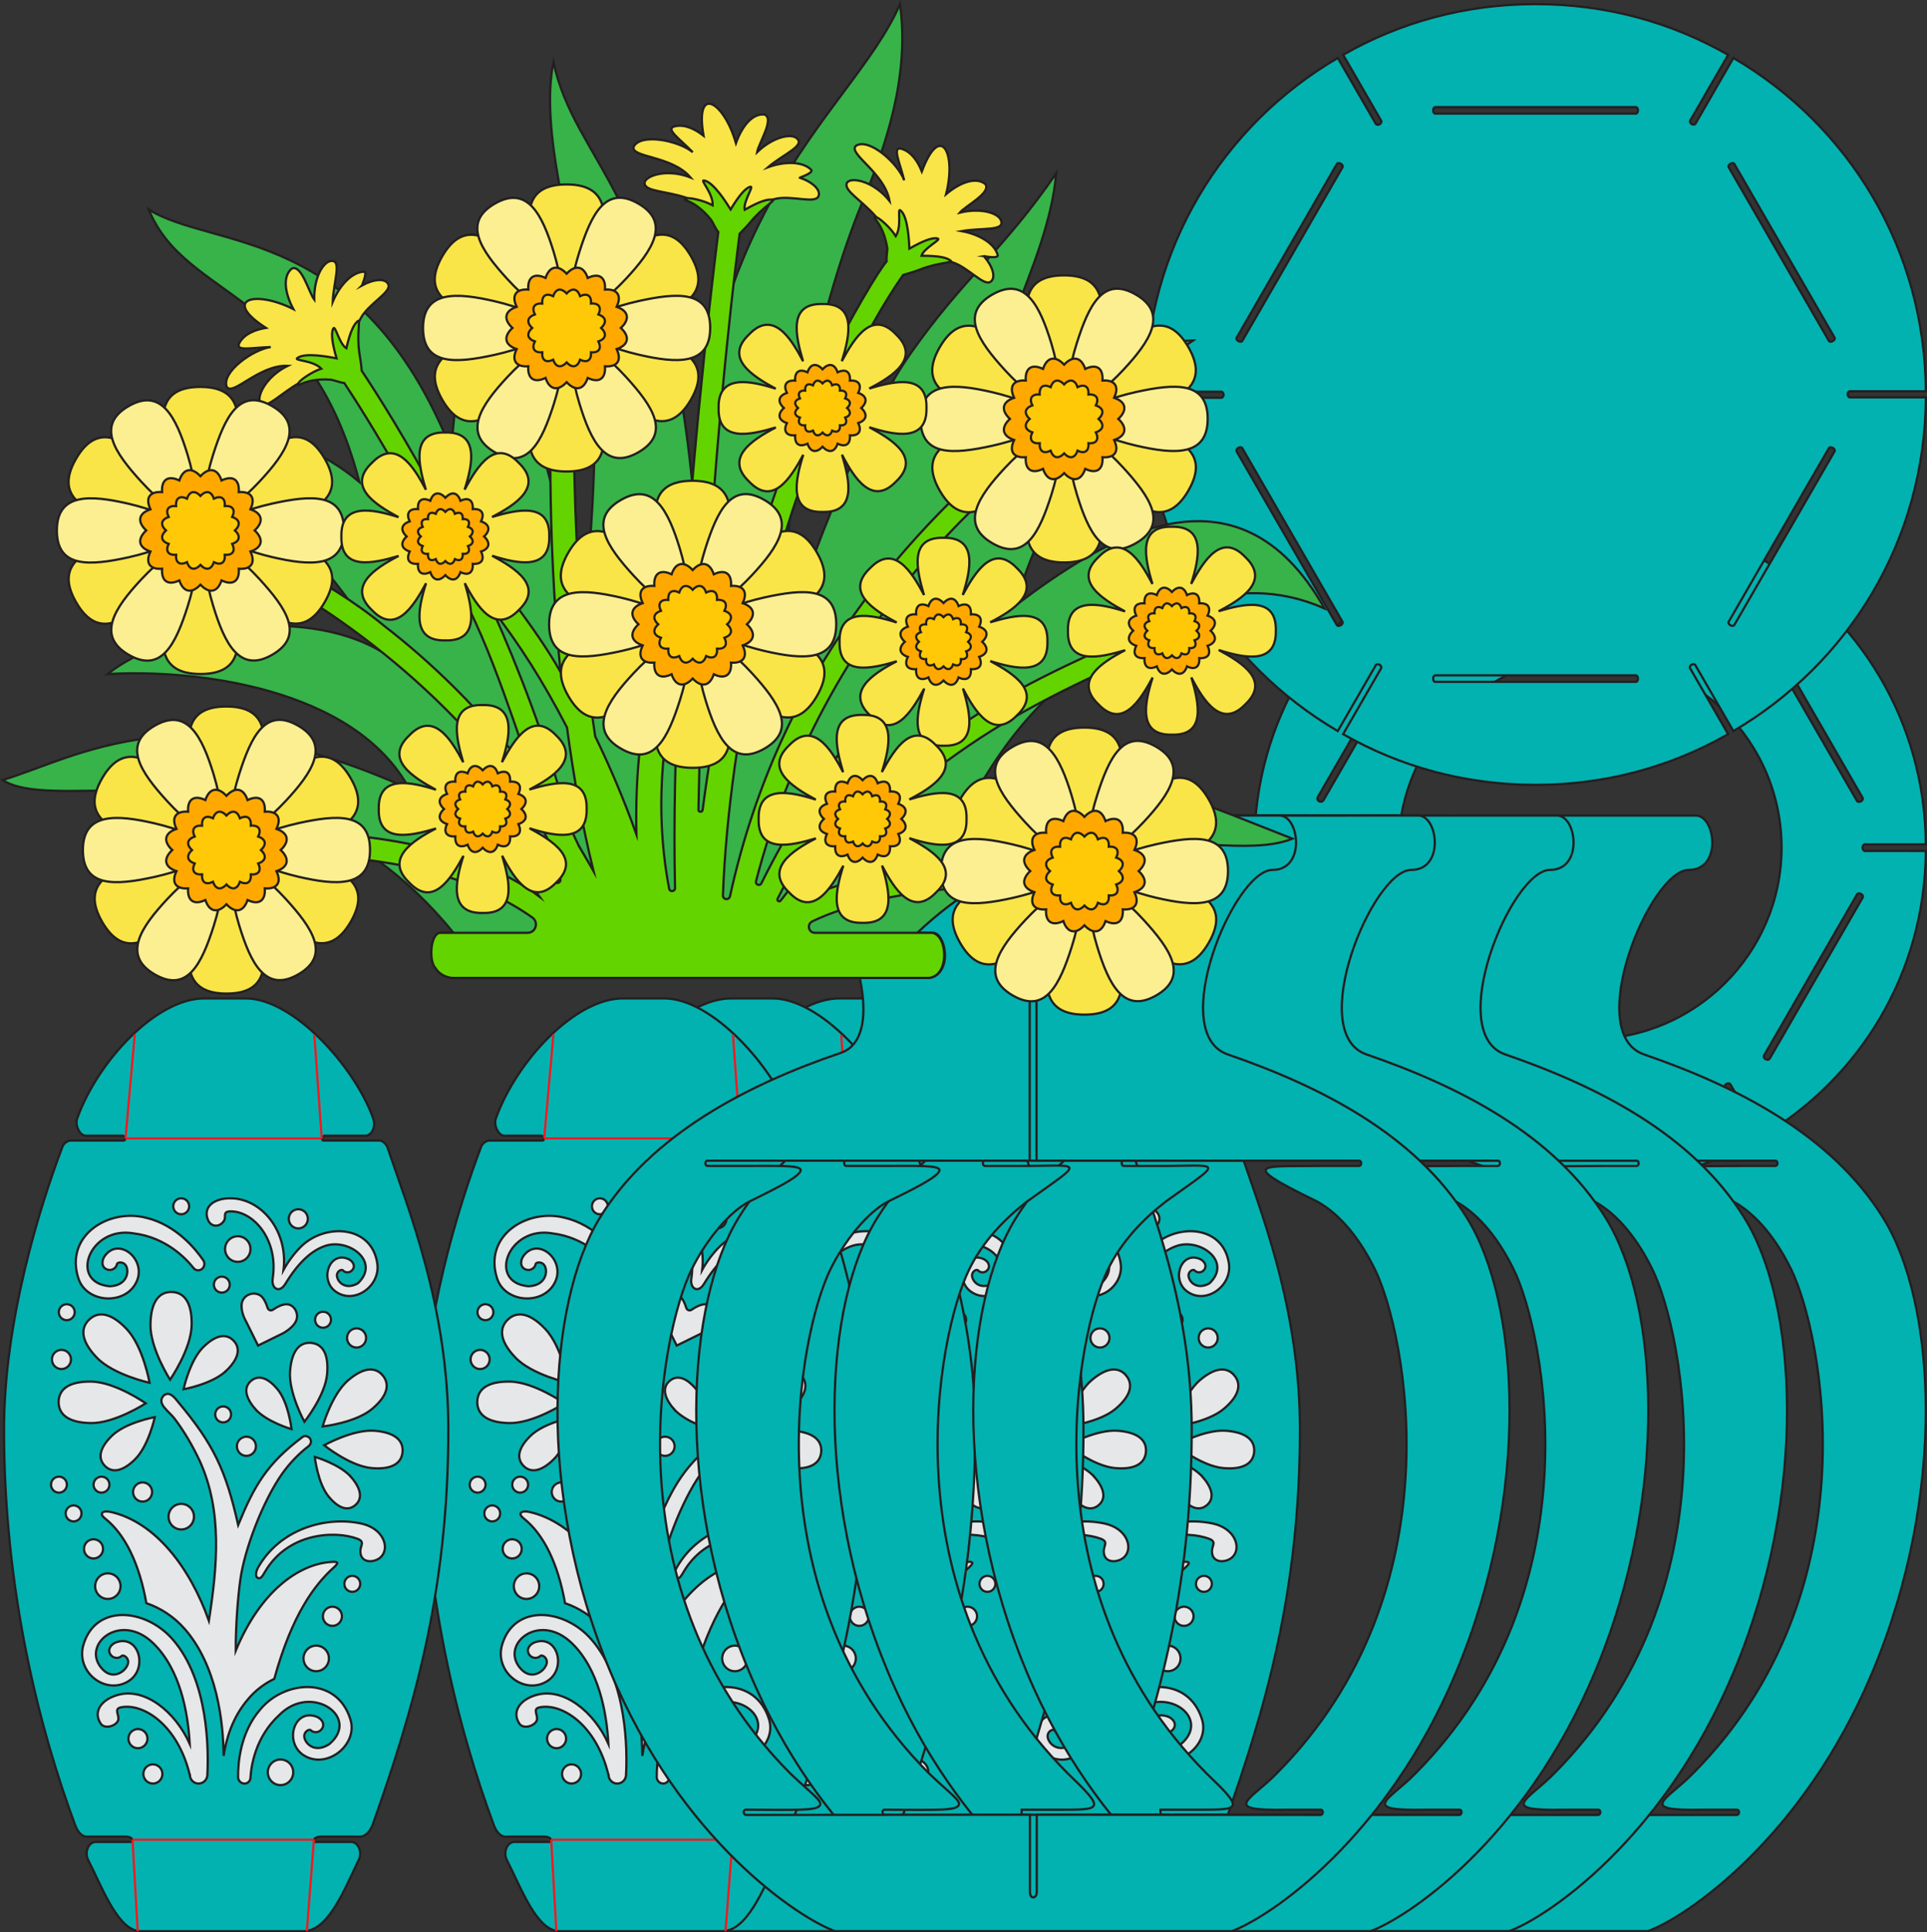 <?xml version="1.0" encoding="UTF-8"?>
<svg id="Bouquet_Lantern_-_Floral_Panels" data-name="Bouquet Lantern - Floral Panels" xmlns="http://www.w3.org/2000/svg" viewBox="0 0 855.53 857.73">
  <rect x="0" y="0" width="855.53" height="857.73" fill="#333333" stroke="none"/>
  <defs>
    <style>
      .cls-1 {
        fill: none;
        stroke: #ec1c24;
      }

      .cls-1, .cls-2, .cls-3, .cls-4, .cls-5, .cls-6, .cls-7, .cls-8 {
        stroke-miterlimit: 10;
      }

      .cls-2 {
        fill: #64d400;
      }

      .cls-2, .cls-3, .cls-4, .cls-5, .cls-6, .cls-7, .cls-8 {
        stroke: #231f20;
      }

      .cls-3 {
        fill: #02b2b0;
      }

      .cls-4 {
        fill: #fbef91;
      }

      .cls-5 {
        fill: #37b34a;
      }

      .cls-6 {
        fill: #ffc907;
      }

      .cls-7 {
        fill: #ffa900;
      }

      .cls-9 {
        fill: #e6e7e8;
      }

      .cls-8 {
        fill: #f9e547;
      }
    </style>
  </defs>
  <path class="cls-9" d="M536.88,511.36h-19.72c-6.12-.8-5.04-5.83-6.36-9.95-1.57-7.6-4.51-21.75-9.07-33.68-9.67-25-14.75-18.7-33.54-19.44-13.71,1.32-22.86,42.76-25.22,53.15-1.43,4.05-.37,9.21-6.48,9.93h-18.55c-4.96,0-9.43,3.07-11.15,7.72-34.89,94.44-20.28,203.03,7,283.23,1.63,4.8,6.16,8.02,11.24,8.02h14.14c5.32,0,6.08,5.99,6.37,8.25.82,6.33.77,16.89,2.01,25.17.74,4.95,5.06,8.58,10.07,8.58h37.9c4.91,0,9.17-3.49,10.03-8.32,1.48-8.37,1.46-19.37,2.32-25.68.27-1.98,1.08-7.99,6.33-7.99h14.4c5.12,0,9.66-3.27,11.3-8.12,29.46-87.01,47.69-179.75,8.11-283.23-1.76-4.59-6.19-7.62-11.11-7.62l-.02-.02h0Z"/>
  <g>
    <path class="cls-3" d="M550.2,509.49c-.58-1.72-2.33-3.23-3.65-3.23h-24.84c-1.17,0-.56-2.14.54-2.14h18.19c2.36,0,4.77-3.7,3.32-7.74-8.12-22.69-35.31-53.2-56.62-53.2h-18.41c-21.09,0-47.09,27.55-56.35,53.2-1.22,3.38,1.39,7.74,3.62,7.74h16.55c1.12,0,1.66,2.14.48,2.14h-23.39c-1.58,0-3.26,1.26-3.82,2.74-10.08,26.6-25.95,77.35-25.95,125.51,0,72.14,15.87,133.37,31.69,175.91.93,2.47,2.81,4.82,4.88,4.82h17.27c3.63,0,3.71,2.38,2.64,2.38h-15.79c-3.18,0-5.08,4.55-3.34,7.98,6.58,12.88,13.43,31.86,23.56,31.63h71.97c11.07.07,18.24-18.51,24.66-31.78,1.65-3.41-.29-7.83-3.41-7.83h-15.85c-1.26,0-1.04-2.38,2.57-2.38h17.33c2.46,0,4.69-2.75,5.68-5.79,17.75-50.22,33.4-102.14,33.4-174.94,0-54.52-17.9-98.16-26.94-125.02h.01ZM548,610.53c2.94,3.51,2.76,8.53-4.61,14.79-7.37,6.26-22.08,7.88-22.08,7.88,0,0,4.06-14.32,11.43-20.58s12.32-5.59,15.26-2.09h0ZM478.58,608.41c-6.14,5.96-19.02,8.26-19.02,8.26,0,0,2.74-12.87,8.88-18.83s10.54-5.66,13.34-2.74,2.94,7.36-3.2,13.32h0ZM478.21,631.22c-1.86.58-3.84-.46-4.42-2.33-.58-1.87.46-3.86,2.32-4.44,1.86-.58,3.84.46,4.42,2.33.58,1.87-.46,3.86-2.32,4.44ZM437.94,647.88c-6.14,5.96-10.54,5.66-13.34,2.74s-2.94-7.36,3.2-13.32,19.02-8.26,19.02-8.26c0,0-2.74,12.87-8.88,18.83h0ZM444.06,665.59c-1.82,1.48-4.48,1.2-5.95-.63s-1.19-4.51.62-5.99c1.82-1.48,4.48-1.2,5.95.63s1.19,4.51-.62,5.99ZM419.61,691.78c-2.34,0-4.23-1.91-4.23-4.26s1.9-4.26,4.23-4.26,4.23,1.91,4.23,4.26-1.9,4.26-4.23,4.26ZM425.97,698.39c3.12,0,5.64,2.54,5.64,5.68s-2.53,5.68-5.64,5.68-5.64-2.54-5.64-5.68,2.53-5.68,5.64-5.68ZM418.68,613.27c10.68.19,24.12,9.64,24.12,9.64,0,0-13.76,8.96-24.44,8.77s-14.33-4.38-14.24-9.46,3.88-9.14,14.56-8.95ZM417.63,585.79c3.64-3.53,9.17-3.7,16.58,4.03,7.42,7.73,10.28,23.97,10.28,23.97,0,0-16.03-3.46-23.45-11.19s-7.05-13.29-3.42-16.82h.01ZM420.41,661.25c-1.23-1.52-.99-3.76.52-4.99,1.51-1.23,3.74-1,4.96.52,1.23,1.52.99,3.76-.52,4.99s-3.74,1-4.96-.52ZM444.89,587.81c.19-10.75,4.35-14.42,9.4-14.32s9.08,3.9,8.89,14.65c-.19,10.75-9.58,24.27-9.58,24.27,0,0-8.91-13.85-8.72-24.59h0ZM487.21,558.85c-2.42,1.97-5.98,1.6-7.94-.84s-1.59-6.01.83-7.99c2.42-1.98,5.98-1.6,7.94.84s1.59,6.01-.83,7.99ZM493.33,574.83c1.79.95,2.95,3.74,3.58,5.74.31,1,1.48,1.4,2.34.81,1.69-1.16,4.29-2.62,6.41-2.43,3.03.27,5.06,3.87,4.05,6.94s-5.1,5.43-5.8,5.84l-11.25,5.54-5.73-11.52c-.32-.41-2.33-4.85-1.32-7.92,1.01-3.07,4.73-4.58,7.71-3h.01ZM479.94,569.17c.58,1.87-.46,3.86-2.32,4.44-1.86.58-3.84-.46-4.42-2.33-.58-1.87.46-3.86,2.32-4.44s3.84.46,4.42,2.33ZM484.83,638.67c1.82-1.48,4.48-1.2,5.95.63s1.19,4.51-.62,5.99c-1.82,1.48-4.48,1.2-5.95-.63s-1.19-4.51.62-5.99ZM491.2,625.2c-4.96-5.92-4.44-9.89-1.66-12.26,2.78-2.36,6.77-2.22,11.73,3.7,4.96,5.92,6.25,17.73,6.25,17.73,0,0-11.36-3.26-16.32-9.18h0ZM506.88,608.42c.81-9.67,4.78-12.72,9.32-12.33,4.54.39,7.95,4.07,7.13,13.73-.81,9.67-10.08,21.28-10.08,21.28,0,0-7.19-13.01-6.38-22.68h.01ZM517.98,585.81c0-1.96,1.58-3.55,3.53-3.55s3.53,1.59,3.53,3.55-1.58,3.55-3.53,3.55-3.53-1.59-3.53-3.55ZM534.16,655.85c4.96,5.92,4.44,9.89,1.66,12.26-2.78,2.36-6.77,2.22-11.73-3.7-4.96-5.92-6.25-17.73-6.25-17.73,0,0,11.36,3.26,16.32,9.18h0ZM535.14,589.83c2.23-.7,4.61.56,5.3,2.8.69,2.25-.55,4.63-2.78,5.33s-4.61-.56-5.3-2.8c-.69-2.25.55-4.63,2.78-5.33ZM510.53,536.76c2.34,0,4.23,1.91,4.23,4.26s-1.9,4.26-4.23,4.26-4.23-1.91-4.23-4.26,1.9-4.26,4.23-4.26ZM480.69,531.91c13.38.19,25.38,14.33,23.28,31.77,1.87-3.45,4.87-7.57,7.97-10.54,10.78-10.33,31.27-9.21,33.67,7.79,1.4,9.95-10.2,18.29-18.44,12.41-7.54-5.3-2.67-18.56,5.96-14.3,2.46,1.48,2.67,3.81.9,5.17-1.15.9-2.86.64-3.62-.25-.66-.85-3.12.43-2.69,2.73.57,2.91,4.15,5.86,9.25,2.96,10.22-9.69-4.17-20.16-14.57-16.59-5.84,2-11.73,7.13-17.64,16.85-2.65,4.36-6.3,2.04-5.61-2.38,2.66-16.93-8.26-29.82-18.6-29.82-3.85,0-1.94,2.24-2.93,4.02-1.61,2.9-5.74,3.45-7.26-.39-2.19-5.55,2.6-9.54,10.32-9.44h0ZM457.48,532.07c1.86-.58,3.84.46,4.42,2.33s-.46,3.86-2.32,4.44c-1.86.58-3.84-.46-4.42-2.33-.58-1.87.46-3.86,2.32-4.44ZM443.04,540.56c13.34,3.25,21.97,13.98,25.28,18.83.89,1.31.58,3.08-.71,4-1.14.81-2.71.59-3.57-.5-3.3-4.19-12.2-13.62-26.52-15.4-19.77-3.52-29.05,21.84-10.77,23.45,6.86-.15,8.71-5.27,7.55-8.54-.93-2.58-4.17-2.39-4.33-1.13-.24,1.35-1.8,2.64-3.49,2.43-2.58-.31-3.76-2.78-2.17-5.75,6.15-9.48,18.93.93,14.49,10.8-4.8,10.87-22.42,9.83-25.93-1.39-6.14-19.23,13.85-31.13,30.17-26.78v-.02h0ZM406.68,579.08c1.86-.58,3.84.46,4.42,2.33.58,1.87-.46,3.86-2.32,4.44s-3.84-.46-4.42-2.33c-.58-1.87.46-3.86,2.32-4.44ZM402.71,600.13c1.82-1.48,4.48-1.2,5.95.63s1.19,4.51-.62,5.99c-1.82,1.48-4.48,1.2-5.95-.63s-1.19-4.51.62-5.99ZM406.48,661.77c-1.51,1.23-3.74,1-4.96-.52-1.23-1.52-.99-3.76.52-4.99s3.74-1,4.96.52c1.23,1.52.99,3.76-.52,4.99ZM412.98,674.54c-1.51,1.23-3.74,1-4.96-.52-1.23-1.52-.99-3.76.52-4.99,1.51-1.23,3.74-1,4.96.52s.99,3.76-.52,4.99ZM439.32,776.01c-2.34,0-4.23-1.91-4.23-4.26s1.9-4.26,4.23-4.26,4.23,1.91,4.23,4.26-1.9,4.26-4.23,4.26ZM448.63,790.74c-1.82,1.48-4.48,1.2-5.95-.63s-1.19-4.51.62-5.99c1.82-1.48,4.48-1.2,5.95.63s1.19,4.51-.62,5.99ZM470.15,787.96c-.11,2.1-1.84,3.73-3.92,3.73s-3.8-1.71-3.85-3.8h-.03c-5.31-22.22-20.71-32.15-30.7-30-3.1.67-.52,3.45-1.07,5.57-.66,2.52-5.54,4.18-7.56,1.93-3.89-5.31-.23-11.06,7.74-13.14,11.79-3.08,25.07,7.46,31.56,21.78-.78-13.97-4.23-33-16.22-44.65-14.86-14.43-32.76,1.19-22.3,11.78,4.61,4.66,10.14.75,11.07-2.59.72-2.64-2.04-4.37-2.88-3.44-.97.97-2.98,1.11-4.25-.04-1.93-1.75-1.48-4.45,1.53-5.95,10.46-4.18,14.93,11.75,5.64,17.23-10.15,6.1-23.43-4.32-19.73-16.47,5.53-18.1,27.56-15.87,39.48-2.3,16.17,18.4,16.05,49.64,15.48,60.35h.01ZM459.96,722.91c-4.65-5.29-10.63-9.17-16.89-11.29-3.16-17.65-9.46-30.57-18.35-37.61-3-2.38-.91-3.69,2.8-2.82,19.65,4.61,34.92,24.62,43.31,48.21,3.75-24.23,6.04-48.52-3.97-70.7-3.1-6.67-6.81-13.07-11.23-18.94-2.57-3.41-8.04-6.58-5.01-10.17,2.61-2.45,5.02.8,6.61,2.79,15.66,18.72,21.07,30.03,26.6,54.53,7.08-17.15,12.44-26.95,28.64-39.1,1.06-.81,2.75-.16,3.35.88.73,1.25.17,2.57-.88,3.37-4.34,3.31-8.47,7.7-11.59,12.11-8.71,12.4-16.72,33.71-18.56,47-1.13,8.17-2.08,20.6-2.04,31.53,11.16-26.88,28.09-37.88,41.06-39.25,3.83-.4,5.42-.29,2.43,2.38-8.46,7.57-18.54,20.96-26.38,49.39-4.39,2.12-8.4,5.15-11.58,8.95-6.98,8.06-9.8,17.73-10.9,25.23-.18-15.54-3.02-40.11-17.41-56.5h0ZM455.01,668.81c2.42-1.98,5.98-1.6,7.94.84s1.59,6.01-.83,7.99c-2.42,1.97-5.98,1.6-7.94-.84s-1.59-6.01.83-7.99ZM521.63,718.71c-.69-2.25.55-4.63,2.78-5.33,2.23-.7,4.6.56,5.3,2.8.69,2.25-.55,4.63-2.78,5.33-2.23.7-4.6-.56-5.3-2.8ZM524.12,736.15c0,3.14-2.53,5.68-5.64,5.68s-5.64-2.54-5.64-5.68,2.53-5.68,5.64-5.68,5.64,2.54,5.64,5.68ZM506.19,791.11c-2.42,1.98-5.98,1.6-7.94-.84s-1.59-6.01.83-7.99c2.42-1.97,5.98-1.6,7.94.84s1.59,6.01-.83,7.99ZM513.25,779.34c-9.29-5.48-4.82-21.41,5.64-17.23,3.01,1.5,3.46,4.2,1.53,5.95-1.26,1.15-3.28,1.01-4.25.04-.85-.93-3.61.79-2.88,3.44.93,3.34,5.38,6.45,11.07,2.59,14.01-11.93-8.11-27.25-22.24-12.9-10.67,9.76-12.53,22.63-12.83,27.97-.08,1.4-1.24,2.49-2.63,2.49-1.57,0-2.85-1.27-2.87-2.85-.07-5.88.82-19.66,9.85-30.05,10.83-13.02,33.98-14.91,40,4.36,3.56,11.2-10.23,22.29-20.38,16.19h-.01ZM536.72,705.8c-1.51,1.23-3.74,1-4.96-.52-1.23-1.52-.99-3.76.52-4.99s3.74-1,4.96.52c1.23,1.52.99,3.76-.52,4.99ZM547.2,691.13c-2.6,2.57-9.05,3.13-9.13-2.49-.04-2.65,2.27-4.27-1.33-5.62-9.99-3.74-31-2.74-41.13,14.89-1.26,2.19-1.92,2.97-3,2.53-1.5-.62-.77-3.24.19-4.9,9.89-17.07,30.11-22.57,45.53-19.3,10.06,2.13,12.96,10.86,8.87,14.89h0ZM543.16,651.66c-9.61-.82-21.15-10.14-21.15-10.14,0,0,12.93-7.24,22.54-6.42s12.64,4.81,12.26,9.38-4.04,8-13.65,7.18h0Z"/>
    <path class="cls-1" d="M517.64,459.34l3.29,45.99-3.29-45.99ZM433.81,505.32l4.12-46.22-4.12,46.22ZM520.92,505.32h-87.12M517.47,816.6l-3.15,40.63,3.15-40.63ZM436.93,816.6l2.28,40.63-2.28-40.63ZM436.93,816.6h80.54"/>
  </g>
  <path class="cls-9" d="M488.83,511.36h-19.72c-6.12-.8-5.04-5.83-6.36-9.95-1.57-7.6-4.51-21.75-9.07-33.68-9.67-25-14.75-18.7-33.54-19.44-13.71,1.32-22.86,42.76-25.22,53.15-1.43,4.05-.37,9.21-6.48,9.93h-18.55c-4.96,0-9.43,3.07-11.15,7.72-34.89,94.44-20.28,203.03,7,283.23,1.63,4.8,6.16,8.02,11.24,8.02h14.14c5.32,0,6.08,5.99,6.37,8.25.82,6.33.77,16.89,2.01,25.17.74,4.95,5.06,8.58,10.07,8.58h37.9c4.91,0,9.17-3.49,10.03-8.32,1.48-8.37,1.46-19.37,2.32-25.68.27-1.98,1.08-7.99,6.33-7.99h14.4c5.12,0,9.66-3.27,11.3-8.12,29.46-87.01,47.69-179.75,8.11-283.23-1.76-4.59-6.19-7.62-11.11-7.62l-.02-.02h0Z"/>
  <g>
    <path class="cls-3" d="M502.15,509.49c-.58-1.72-2.33-3.23-3.65-3.23h-24.84c-1.17,0-.56-2.14.54-2.14h18.19c2.36,0,4.77-3.7,3.32-7.74-8.12-22.69-35.31-53.2-56.62-53.2h-18.41c-21.09,0-47.09,27.55-56.35,53.2-1.22,3.38,1.39,7.74,3.62,7.74h16.55c1.12,0,1.66,2.14.48,2.14h-23.39c-1.58,0-3.26,1.26-3.82,2.74-10.08,26.6-25.95,77.35-25.95,125.51,0,72.14,15.87,133.37,31.69,175.91.93,2.47,2.81,4.82,4.88,4.82h17.27c3.63,0,3.71,2.38,2.64,2.38h-15.79c-3.18,0-5.08,4.55-3.34,7.98,6.58,12.88,13.43,31.86,23.56,31.63h71.97c11.07.07,18.24-18.51,24.66-31.78,1.65-3.41-.29-7.83-3.41-7.83h-15.85c-1.26,0-1.04-2.38,2.57-2.38h17.33c2.46,0,4.69-2.75,5.68-5.79,17.75-50.22,33.4-102.14,33.4-174.94,0-54.52-17.9-98.16-26.94-125.02h0ZM499.94,610.53c2.94,3.51,2.76,8.53-4.61,14.79-7.37,6.26-22.08,7.88-22.08,7.88,0,0,4.06-14.32,11.43-20.58s12.32-5.59,15.26-2.09h0ZM430.53,608.41c-6.14,5.96-19.02,8.26-19.02,8.26,0,0,2.74-12.87,8.88-18.83s10.54-5.66,13.34-2.74,2.94,7.36-3.2,13.32h0ZM430.16,631.22c-1.86.58-3.84-.46-4.42-2.33-.58-1.87.46-3.86,2.32-4.44,1.86-.58,3.84.46,4.42,2.33.58,1.87-.46,3.86-2.32,4.44ZM389.88,647.88c-6.14,5.96-10.54,5.66-13.34,2.74s-2.94-7.36,3.2-13.32,19.02-8.26,19.02-8.26c0,0-2.74,12.87-8.88,18.83h0ZM396,665.59c-1.82,1.48-4.48,1.2-5.95-.63s-1.19-4.51.62-5.99c1.82-1.48,4.48-1.2,5.95.63s1.19,4.51-.62,5.99ZM371.56,691.78c-2.34,0-4.23-1.91-4.23-4.26s1.9-4.26,4.23-4.26,4.23,1.91,4.23,4.26-1.9,4.26-4.23,4.26ZM377.92,698.39c3.12,0,5.64,2.54,5.64,5.68s-2.53,5.68-5.64,5.68-5.64-2.54-5.64-5.68,2.53-5.68,5.64-5.68ZM370.62,613.27c10.68.19,24.12,9.64,24.12,9.64,0,0-13.76,8.96-24.44,8.77s-14.33-4.38-14.24-9.46,3.88-9.14,14.56-8.95ZM369.58,585.79c3.64-3.53,9.17-3.7,16.58,4.03,7.42,7.73,10.28,23.97,10.28,23.97,0,0-16.03-3.46-23.45-11.19s-7.05-13.29-3.42-16.82h.01ZM372.36,661.25c-1.23-1.52-.99-3.76.52-4.99,1.51-1.23,3.74-1,4.96.52,1.23,1.52.99,3.76-.52,4.99-1.51,1.23-3.74,1-4.96-.52ZM396.84,587.81c.19-10.75,4.35-14.42,9.4-14.32s9.08,3.9,8.89,14.65c-.19,10.75-9.58,24.27-9.58,24.27,0,0-8.91-13.85-8.72-24.59h0ZM439.15,558.85c-2.42,1.97-5.98,1.6-7.94-.84s-1.59-6.01.83-7.99c2.42-1.98,5.98-1.6,7.94.84s1.59,6.01-.83,7.99ZM445.28,574.83c1.79.95,2.95,3.74,3.58,5.74.31,1,1.48,1.4,2.34.81,1.69-1.16,4.29-2.62,6.41-2.43,3.03.27,5.06,3.87,4.05,6.94s-5.1,5.43-5.8,5.84l-11.25,5.54-5.73-11.52c-.32-.41-2.33-4.85-1.32-7.92,1.01-3.07,4.73-4.58,7.71-3h.01ZM431.89,569.17c.58,1.87-.46,3.86-2.32,4.44-1.86.58-3.84-.46-4.42-2.33-.58-1.87.46-3.86,2.32-4.44,1.86-.58,3.84.46,4.42,2.33ZM436.77,638.67c1.82-1.48,4.48-1.2,5.95.63s1.19,4.51-.62,5.99c-1.82,1.48-4.48,1.2-5.95-.63s-1.19-4.51.62-5.99ZM443.14,625.2c-4.96-5.92-4.44-9.89-1.66-12.26,2.78-2.36,6.77-2.22,11.73,3.7,4.96,5.92,6.25,17.73,6.25,17.73,0,0-11.36-3.26-16.32-9.18h0ZM458.83,608.42c.81-9.67,4.78-12.72,9.32-12.33,4.54.39,7.95,4.07,7.13,13.73-.81,9.67-10.08,21.28-10.08,21.28,0,0-7.19-13.01-6.38-22.68h0ZM469.93,585.81c0-1.96,1.58-3.55,3.53-3.55s3.53,1.59,3.53,3.55-1.58,3.55-3.53,3.55-3.53-1.59-3.53-3.55ZM486.11,655.85c4.96,5.92,4.44,9.89,1.66,12.26-2.78,2.36-6.77,2.22-11.73-3.7-4.96-5.92-6.25-17.73-6.25-17.73,0,0,11.36,3.26,16.32,9.18h0ZM487.09,589.83c2.23-.7,4.61.56,5.3,2.8.69,2.25-.55,4.63-2.78,5.33s-4.61-.56-5.3-2.8c-.69-2.25.55-4.63,2.78-5.33ZM462.48,536.76c2.34,0,4.23,1.91,4.23,4.26s-1.9,4.26-4.23,4.26-4.23-1.91-4.23-4.26,1.9-4.26,4.23-4.26ZM432.63,531.91c13.38.19,25.38,14.33,23.28,31.77,1.87-3.45,4.87-7.57,7.97-10.54,10.78-10.33,31.27-9.21,33.67,7.79,1.4,9.95-10.2,18.29-18.44,12.41-7.54-5.3-2.67-18.56,5.96-14.3,2.46,1.48,2.67,3.81.9,5.17-1.15.9-2.86.64-3.62-.25-.66-.85-3.12.43-2.69,2.73.57,2.91,4.15,5.86,9.25,2.96,10.22-9.69-4.17-20.16-14.57-16.59-5.84,2-11.73,7.13-17.64,16.85-2.65,4.36-6.3,2.04-5.61-2.38,2.66-16.93-8.26-29.82-18.6-29.82-3.85,0-1.94,2.24-2.93,4.02-1.61,2.9-5.74,3.45-7.26-.39-2.19-5.55,2.6-9.54,10.32-9.44h.01ZM409.43,532.07c1.86-.58,3.84.46,4.42,2.33.58,1.87-.46,3.86-2.32,4.44-1.86.58-3.84-.46-4.42-2.33s.46-3.86,2.32-4.44ZM394.99,540.56c13.34,3.25,21.97,13.98,25.28,18.83.89,1.31.58,3.08-.71,4-1.14.81-2.71.59-3.57-.5-3.3-4.19-12.2-13.62-26.52-15.4-19.77-3.52-29.05,21.84-10.77,23.45,6.86-.15,8.71-5.27,7.55-8.54-.93-2.58-4.17-2.39-4.33-1.13-.24,1.35-1.8,2.64-3.49,2.43-2.58-.31-3.76-2.78-2.17-5.75,6.15-9.48,18.93.93,14.49,10.8-4.8,10.87-22.42,9.83-25.93-1.39-6.14-19.23,13.85-31.13,30.17-26.78v-.02h0ZM358.63,579.08c1.86-.58,3.84.46,4.42,2.33.58,1.87-.46,3.86-2.32,4.44s-3.84-.46-4.42-2.33c-.58-1.87.46-3.86,2.32-4.44ZM354.65,600.13c1.82-1.48,4.48-1.2,5.95.63s1.19,4.51-.62,5.99c-1.82,1.48-4.48,1.2-5.95-.63s-1.19-4.51.62-5.99ZM358.43,661.77c-1.51,1.23-3.74,1-4.96-.52s-.99-3.76.52-4.99c1.51-1.23,3.74-1,4.96.52,1.23,1.52.99,3.76-.52,4.99ZM364.92,674.54c-1.51,1.23-3.74,1-4.96-.52-1.23-1.52-.99-3.76.52-4.99s3.74-1,4.96.52.99,3.76-.52,4.99ZM391.27,776.01c-2.34,0-4.23-1.91-4.23-4.26s1.9-4.26,4.23-4.26,4.23,1.91,4.23,4.26-1.9,4.26-4.23,4.26ZM400.58,790.74c-1.82,1.48-4.48,1.2-5.95-.63s-1.19-4.51.62-5.99c1.82-1.48,4.48-1.2,5.95.63s1.19,4.51-.62,5.99ZM422.09,787.96c-.11,2.1-1.84,3.73-3.92,3.73s-3.8-1.71-3.85-3.8h-.03c-5.31-22.22-20.71-32.15-30.7-30-3.1.67-.52,3.45-1.07,5.57-.66,2.52-5.54,4.18-7.56,1.93-3.89-5.31-.23-11.06,7.74-13.14,11.79-3.08,25.07,7.46,31.56,21.78-.78-13.97-4.23-33-16.22-44.65-14.86-14.43-32.76,1.19-22.3,11.78,4.61,4.66,10.14.75,11.07-2.59.72-2.64-2.04-4.37-2.88-3.44-.97.97-2.98,1.11-4.25-.04-1.93-1.75-1.48-4.45,1.53-5.95,10.46-4.18,14.93,11.75,5.64,17.23-10.15,6.1-23.43-4.32-19.73-16.47,5.53-18.1,27.56-15.87,39.48-2.3,16.17,18.4,16.05,49.64,15.48,60.35h.01ZM411.91,722.91c-4.65-5.29-10.63-9.17-16.89-11.29-3.16-17.65-9.46-30.57-18.35-37.61-3-2.38-.91-3.69,2.8-2.82,19.65,4.61,34.92,24.62,43.31,48.21,3.75-24.23,6.04-48.52-3.97-70.7-3.1-6.67-6.81-13.07-11.23-18.94-2.57-3.41-8.04-6.58-5.01-10.17,2.61-2.45,5.02.8,6.61,2.79,15.66,18.72,21.07,30.03,26.6,54.53,7.08-17.15,12.44-26.95,28.64-39.1,1.06-.81,2.75-.16,3.35.88.73,1.25.17,2.57-.88,3.37-4.34,3.31-8.47,7.7-11.59,12.11-8.71,12.4-16.72,33.71-18.56,47-1.13,8.17-2.08,20.6-2.04,31.53,11.16-26.88,28.09-37.88,41.06-39.25,3.83-.4,5.42-.29,2.43,2.38-8.46,7.57-18.54,20.96-26.38,49.39-4.39,2.12-8.4,5.15-11.58,8.95-6.98,8.06-9.8,17.73-10.9,25.23-.18-15.54-3.02-40.11-17.41-56.5h0ZM406.96,668.81c2.42-1.98,5.98-1.6,7.94.84s1.59,6.01-.83,7.99-5.98,1.6-7.94-.84-1.59-6.01.83-7.99ZM473.58,718.71c-.69-2.25.55-4.63,2.78-5.33s4.6.56,5.3,2.8c.69,2.25-.55,4.63-2.78,5.33s-4.6-.56-5.3-2.8ZM476.07,736.15c0,3.14-2.53,5.68-5.64,5.68s-5.64-2.54-5.64-5.68,2.53-5.68,5.64-5.68,5.64,2.54,5.64,5.68ZM458.13,791.11c-2.42,1.98-5.98,1.6-7.94-.84s-1.59-6.01.83-7.99c2.42-1.97,5.98-1.6,7.94.84s1.59,6.01-.83,7.99ZM465.19,779.34c-9.29-5.48-4.82-21.41,5.64-17.23,3.01,1.5,3.46,4.2,1.53,5.95-1.26,1.15-3.28,1.01-4.25.04-.85-.93-3.61.79-2.88,3.44.93,3.34,5.38,6.45,11.07,2.59,14.01-11.93-8.11-27.25-22.24-12.9-10.67,9.76-12.53,22.63-12.83,27.97-.08,1.4-1.24,2.49-2.63,2.49-1.57,0-2.85-1.27-2.87-2.85-.07-5.88.82-19.66,9.85-30.05,10.83-13.02,33.98-14.91,40,4.36,3.56,11.2-10.23,22.29-20.38,16.19h-.01ZM488.67,705.8c-1.51,1.23-3.74,1-4.96-.52-1.23-1.52-.99-3.76.52-4.99,1.51-1.23,3.74-1,4.96.52,1.23,1.52.99,3.76-.52,4.99ZM499.15,691.13c-2.6,2.57-9.05,3.13-9.13-2.49-.04-2.65,2.27-4.27-1.33-5.62-9.99-3.74-31-2.74-41.13,14.89-1.26,2.19-1.92,2.97-3,2.53-1.5-.62-.77-3.24.19-4.9,9.89-17.07,30.11-22.57,45.53-19.3,10.06,2.13,12.96,10.86,8.87,14.89h0ZM495.1,651.66c-9.61-.82-21.15-10.14-21.15-10.14,0,0,12.93-7.24,22.54-6.42,9.61.82,12.64,4.81,12.26,9.38s-4.04,8-13.65,7.18h0Z"/>
    <path class="cls-1" d="M469.58,459.34l3.29,45.99-3.29-45.99ZM385.75,505.32l4.12-46.22-4.12,46.22ZM472.87,505.32h-87.12M469.42,816.6l-3.15,40.63,3.15-40.63ZM388.88,816.6l2.28,40.63-2.28-40.63ZM388.88,816.6h80.54"/>
  </g>
  <path class="cls-9" d="M440.77,511.36h-19.72c-6.12-.8-5.04-5.83-6.36-9.95-1.57-7.6-4.51-21.75-9.07-33.68-9.67-25-14.75-18.7-33.54-19.44-13.71,1.32-22.86,42.76-25.22,53.15-1.43,4.05-.37,9.21-6.48,9.93h-18.55c-4.96,0-9.43,3.07-11.15,7.72-34.89,94.44-20.28,203.03,7,283.23,1.63,4.8,6.16,8.02,11.24,8.02h14.14c5.32,0,6.08,5.99,6.37,8.25.82,6.33.77,16.89,2.01,25.17.74,4.95,5.06,8.58,10.07,8.58h37.9c4.91,0,9.17-3.49,10.03-8.32,1.48-8.37,1.46-19.37,2.32-25.68.27-1.98,1.08-7.99,6.33-7.99h14.4c5.12,0,9.66-3.27,11.3-8.12,29.46-87.01,47.69-179.75,8.11-283.23-1.76-4.59-6.19-7.62-11.11-7.62l-.02-.02h0Z"/>
  <g>
    <path class="cls-3" d="M454.1,509.49c-.58-1.72-2.33-3.23-3.65-3.23h-24.84c-1.17,0-.56-2.14.54-2.14h18.19c2.36,0,4.77-3.7,3.32-7.74-8.12-22.69-35.31-53.2-56.62-53.2h-18.41c-21.09,0-47.09,27.55-56.35,53.2-1.22,3.38,1.39,7.74,3.62,7.74h16.55c1.12,0,1.66,2.14.48,2.14h-23.39c-1.58,0-3.26,1.26-3.82,2.74-10.08,26.6-25.95,77.35-25.95,125.51,0,72.14,15.87,133.37,31.69,175.91.93,2.47,2.81,4.82,4.88,4.82h17.27c3.63,0,3.71,2.38,2.64,2.38h-15.79c-3.18,0-5.08,4.55-3.34,7.98,6.58,12.88,13.43,31.86,23.56,31.63h71.97c11.07.07,18.24-18.51,24.66-31.78,1.65-3.41-.29-7.83-3.41-7.83h-15.85c-1.26,0-1.04-2.38,2.57-2.38h17.33c2.46,0,4.69-2.75,5.68-5.79,17.75-50.22,33.4-102.14,33.4-174.94,0-54.52-17.9-98.16-26.94-125.02h.01ZM451.89,610.53c2.94,3.51,2.76,8.53-4.61,14.79-7.37,6.26-22.08,7.88-22.08,7.88,0,0,4.06-14.32,11.43-20.58s12.32-5.59,15.26-2.09h0ZM382.48,608.41c-6.14,5.96-19.02,8.26-19.02,8.26,0,0,2.74-12.87,8.88-18.83s10.54-5.66,13.34-2.74,2.94,7.36-3.2,13.32h0ZM382.1,631.22c-1.86.58-3.84-.46-4.42-2.33-.58-1.87.46-3.86,2.32-4.44,1.86-.58,3.84.46,4.42,2.33.58,1.87-.46,3.86-2.32,4.44ZM341.83,647.88c-6.14,5.96-10.54,5.66-13.34,2.74s-2.94-7.36,3.2-13.32,19.02-8.26,19.02-8.26c0,0-2.74,12.87-8.88,18.83h0ZM347.95,665.59c-1.82,1.48-4.48,1.2-5.95-.63s-1.19-4.51.62-5.99c1.82-1.48,4.48-1.2,5.95.63s1.19,4.51-.62,5.99ZM323.5,691.78c-2.34,0-4.23-1.91-4.23-4.26s1.9-4.26,4.23-4.26,4.23,1.91,4.23,4.26-1.9,4.26-4.23,4.26ZM329.86,698.39c3.12,0,5.64,2.54,5.64,5.68s-2.53,5.68-5.64,5.68-5.64-2.54-5.64-5.68,2.53-5.68,5.64-5.68ZM322.57,613.27c10.68.19,24.12,9.64,24.12,9.64,0,0-13.76,8.96-24.44,8.77s-14.33-4.38-14.24-9.46,3.88-9.14,14.56-8.95ZM321.53,585.79c3.64-3.53,9.17-3.7,16.58,4.03,7.42,7.73,10.28,23.97,10.28,23.97,0,0-16.03-3.46-23.45-11.19s-7.05-13.29-3.42-16.82h.01ZM324.3,661.25c-1.23-1.52-.99-3.76.52-4.99,1.51-1.23,3.74-1,4.96.52,1.23,1.52.99,3.76-.52,4.99s-3.74,1-4.96-.52ZM348.78,587.81c.19-10.75,4.35-14.42,9.4-14.32s9.08,3.9,8.89,14.65c-.19,10.75-9.58,24.27-9.58,24.27,0,0-8.91-13.85-8.72-24.59h0ZM391.1,558.85c-2.42,1.97-5.98,1.6-7.94-.84s-1.59-6.01.83-7.99c2.42-1.98,5.98-1.6,7.94.84s1.59,6.01-.83,7.99ZM397.23,574.83c1.79.95,2.95,3.74,3.58,5.74.31,1,1.48,1.4,2.34.81,1.69-1.16,4.29-2.62,6.41-2.43,3.03.27,5.06,3.87,4.05,6.94s-5.1,5.43-5.8,5.84l-11.25,5.54-5.73-11.52c-.32-.41-2.33-4.85-1.32-7.92,1.01-3.07,4.73-4.58,7.71-3h.01ZM383.83,569.17c.58,1.87-.46,3.86-2.32,4.44-1.86.58-3.84-.46-4.42-2.33-.58-1.87.46-3.86,2.32-4.44s3.84.46,4.42,2.33ZM388.72,638.67c1.82-1.48,4.48-1.2,5.95.63s1.19,4.51-.62,5.99c-1.82,1.48-4.48,1.2-5.95-.63s-1.19-4.51.62-5.99ZM395.09,625.2c-4.96-5.92-4.44-9.89-1.66-12.26,2.78-2.36,6.77-2.22,11.73,3.7,4.96,5.92,6.25,17.73,6.25,17.73,0,0-11.36-3.26-16.32-9.18h0ZM410.77,608.42c.81-9.67,4.78-12.72,9.32-12.33,4.54.39,7.95,4.07,7.13,13.73-.81,9.67-10.08,21.28-10.08,21.28,0,0-7.19-13.01-6.38-22.68h0ZM421.87,585.81c0-1.96,1.58-3.55,3.53-3.55s3.53,1.59,3.53,3.55-1.58,3.55-3.53,3.55-3.53-1.59-3.53-3.55ZM438.06,655.85c4.96,5.92,4.44,9.89,1.66,12.26-2.78,2.36-6.77,2.22-11.73-3.7-4.96-5.92-6.25-17.73-6.25-17.73,0,0,11.36,3.26,16.32,9.18h0ZM439.03,589.83c2.23-.7,4.61.56,5.3,2.8.69,2.25-.55,4.63-2.78,5.33s-4.61-.56-5.3-2.8c-.69-2.25.55-4.63,2.78-5.33ZM414.42,536.76c2.34,0,4.23,1.91,4.23,4.26s-1.9,4.26-4.23,4.26-4.23-1.91-4.23-4.26,1.9-4.26,4.23-4.26ZM384.58,531.91c13.38.19,25.38,14.33,23.28,31.77,1.87-3.45,4.87-7.57,7.97-10.54,10.78-10.33,31.27-9.21,33.67,7.79,1.4,9.95-10.2,18.29-18.44,12.41-7.54-5.3-2.67-18.56,5.96-14.3,2.46,1.48,2.67,3.81.9,5.17-1.15.9-2.86.64-3.62-.25-.66-.85-3.12.43-2.69,2.73.57,2.91,4.15,5.86,9.25,2.96,10.22-9.69-4.17-20.16-14.57-16.59-5.84,2-11.73,7.13-17.64,16.85-2.65,4.36-6.3,2.04-5.61-2.38,2.66-16.93-8.26-29.82-18.6-29.82-3.85,0-1.94,2.24-2.93,4.02-1.61,2.9-5.74,3.45-7.26-.39-2.19-5.55,2.6-9.54,10.32-9.44h.01ZM361.38,532.07c1.86-.58,3.84.46,4.42,2.33s-.46,3.86-2.32,4.44c-1.86.58-3.84-.46-4.42-2.33-.58-1.87.46-3.86,2.32-4.44ZM346.93,540.56c13.34,3.25,21.97,13.98,25.28,18.83.89,1.31.58,3.08-.71,4-1.14.81-2.71.59-3.57-.5-3.3-4.19-12.2-13.62-26.52-15.4-19.77-3.52-29.05,21.84-10.77,23.45,6.86-.15,8.71-5.27,7.55-8.54-.93-2.58-4.17-2.39-4.33-1.13-.24,1.35-1.8,2.64-3.49,2.43-2.58-.31-3.76-2.78-2.17-5.75,6.15-9.48,18.93.93,14.49,10.8-4.8,10.87-22.42,9.83-25.93-1.39-6.14-19.23,13.85-31.13,30.17-26.78v-.02h0ZM310.58,579.08c1.86-.58,3.84.46,4.42,2.33.58,1.87-.46,3.86-2.32,4.44s-3.84-.46-4.42-2.33c-.58-1.87.46-3.86,2.32-4.44ZM306.6,600.13c1.82-1.48,4.48-1.2,5.95.63s1.19,4.51-.62,5.99c-1.82,1.48-4.48,1.2-5.95-.63s-1.19-4.51.62-5.99ZM310.38,661.77c-1.51,1.23-3.74,1-4.96-.52-1.23-1.52-.99-3.76.52-4.99s3.74-1,4.96.52c1.23,1.52.99,3.76-.52,4.99ZM316.87,674.54c-1.51,1.23-3.74,1-4.96-.52-1.23-1.52-.99-3.76.52-4.99,1.51-1.23,3.74-1,4.96.52s.99,3.76-.52,4.99ZM343.22,776.01c-2.34,0-4.23-1.91-4.23-4.26s1.9-4.26,4.23-4.26,4.23,1.91,4.23,4.26-1.9,4.26-4.23,4.26ZM352.52,790.74c-1.82,1.48-4.48,1.2-5.95-.63s-1.19-4.51.62-5.99c1.82-1.48,4.48-1.2,5.95.63s1.19,4.51-.62,5.99ZM374.04,787.96c-.11,2.1-1.84,3.73-3.92,3.73s-3.8-1.71-3.85-3.8h-.03c-5.31-22.22-20.71-32.15-30.7-30-3.1.67-.52,3.45-1.07,5.57-.66,2.52-5.54,4.18-7.56,1.93-3.89-5.31-.23-11.06,7.74-13.14,11.79-3.08,25.07,7.46,31.56,21.78-.78-13.97-4.23-33-16.22-44.65-14.86-14.43-32.76,1.19-22.3,11.78,4.61,4.66,10.14.75,11.07-2.59.72-2.64-2.04-4.37-2.88-3.44-.97.97-2.98,1.11-4.25-.04-1.93-1.75-1.48-4.45,1.53-5.95,10.46-4.18,14.93,11.75,5.64,17.23-10.15,6.1-23.43-4.32-19.73-16.47,5.53-18.1,27.56-15.87,39.48-2.3,16.17,18.4,16.05,49.64,15.48,60.35h.01ZM363.85,722.91c-4.65-5.29-10.63-9.17-16.89-11.29-3.16-17.65-9.46-30.57-18.35-37.61-3-2.38-.91-3.69,2.8-2.82,19.65,4.61,34.92,24.62,43.31,48.21,3.75-24.23,6.04-48.52-3.97-70.7-3.1-6.67-6.81-13.07-11.23-18.94-2.57-3.41-8.04-6.58-5.01-10.17,2.61-2.45,5.02.8,6.61,2.79,15.66,18.72,21.07,30.03,26.6,54.53,7.08-17.15,12.44-26.95,28.64-39.1,1.06-.81,2.75-.16,3.35.88.73,1.25.17,2.57-.88,3.37-4.34,3.31-8.47,7.7-11.59,12.11-8.71,12.4-16.72,33.71-18.56,47-1.13,8.17-2.08,20.6-2.04,31.53,11.16-26.88,28.09-37.88,41.06-39.25,3.83-.4,5.42-.29,2.43,2.38-8.46,7.57-18.54,20.96-26.38,49.39-4.39,2.12-8.4,5.15-11.58,8.95-6.98,8.06-9.8,17.73-10.9,25.23-.18-15.54-3.02-40.11-17.41-56.5h0ZM358.91,668.81c2.42-1.98,5.98-1.6,7.94.84s1.59,6.01-.83,7.99c-2.42,1.97-5.98,1.6-7.94-.84s-1.59-6.01.83-7.99ZM425.52,718.71c-.69-2.25.55-4.63,2.78-5.33s4.6.56,5.3,2.8c.69,2.25-.55,4.63-2.78,5.33s-4.6-.56-5.3-2.8ZM428.01,736.15c0,3.14-2.53,5.68-5.64,5.68s-5.64-2.54-5.64-5.68,2.53-5.68,5.64-5.68,5.64,2.54,5.64,5.68ZM410.08,791.11c-2.42,1.98-5.98,1.6-7.94-.84s-1.59-6.01.83-7.99c2.42-1.97,5.98-1.6,7.94.84s1.59,6.01-.83,7.99ZM417.14,779.34c-9.29-5.48-4.82-21.41,5.64-17.23,3.01,1.5,3.46,4.2,1.53,5.95-1.26,1.15-3.28,1.01-4.25.04-.85-.93-3.61.79-2.88,3.44.93,3.34,5.38,6.45,11.07,2.59,14.01-11.93-8.11-27.25-22.24-12.9-10.67,9.76-12.53,22.63-12.83,27.97-.08,1.4-1.24,2.49-2.63,2.49-1.57,0-2.85-1.27-2.87-2.85-.07-5.88.82-19.66,9.85-30.05,10.83-13.02,33.98-14.91,40,4.36,3.56,11.2-10.23,22.29-20.38,16.19h-.01ZM440.61,705.8c-1.51,1.23-3.74,1-4.96-.52-1.23-1.52-.99-3.76.52-4.99,1.51-1.23,3.74-1,4.96.52,1.23,1.52.99,3.76-.52,4.99ZM451.1,691.13c-2.6,2.57-9.05,3.13-9.13-2.49-.04-2.65,2.27-4.27-1.33-5.62-9.99-3.74-31-2.74-41.13,14.89-1.26,2.19-1.92,2.97-3,2.53-1.5-.62-.77-3.24.19-4.9,9.89-17.07,30.11-22.57,45.53-19.3,10.06,2.13,12.96,10.86,8.87,14.89h0ZM447.05,651.66c-9.61-.82-21.15-10.14-21.15-10.14,0,0,12.93-7.24,22.54-6.42,9.61.82,12.64,4.81,12.26,9.38s-4.04,8-13.65,7.18h0Z"/>
    <path class="cls-1" d="M421.53,459.34l3.29,45.99-3.29-45.99ZM337.7,505.32l4.12-46.22-4.12,46.22ZM424.82,505.32h-87.12M421.37,816.6l-3.15,40.63,3.15-40.63ZM340.82,816.6l2.28,40.63-2.28-40.63ZM340.82,816.6h80.54"/>
  </g>
  <path class="cls-9" d="M392.72,511.36h-19.72c-6.12-.8-5.04-5.83-6.36-9.95-1.57-7.6-4.51-21.75-9.07-33.68-9.67-25-14.75-18.7-33.54-19.44-13.71,1.32-22.86,42.76-25.22,53.15-1.43,4.05-.37,9.21-6.48,9.93h-18.55c-4.96,0-9.43,3.07-11.15,7.72-34.89,94.44-20.28,203.03,7,283.23,1.63,4.8,6.16,8.02,11.24,8.02h14.14c5.32,0,6.08,5.99,6.37,8.25.82,6.33.77,16.89,2.01,25.17.74,4.95,5.06,8.58,10.07,8.58h37.9c4.91,0,9.17-3.49,10.03-8.32,1.48-8.37,1.46-19.37,2.32-25.68.27-1.98,1.08-7.99,6.33-7.99h14.4c5.12,0,9.66-3.27,11.3-8.12,29.46-87.01,47.69-179.75,8.11-283.23-1.76-4.59-6.19-7.62-11.11-7.62l-.02-.02h0Z"/>
  <g>
    <path class="cls-3" d="M406.04,509.49c-.58-1.72-2.33-3.23-3.65-3.23h-24.84c-1.17,0-.56-2.14.54-2.14h18.19c2.36,0,4.77-3.7,3.32-7.74-8.12-22.69-35.31-53.2-56.62-53.2h-18.41c-21.09,0-47.09,27.55-56.35,53.2-1.22,3.38,1.39,7.74,3.62,7.74h16.55c1.12,0,1.66,2.14.48,2.14h-23.39c-1.58,0-3.26,1.26-3.82,2.74-10.08,26.6-25.95,77.35-25.95,125.51,0,72.14,15.87,133.37,31.69,175.91.93,2.47,2.81,4.82,4.88,4.82h17.27c3.63,0,3.71,2.38,2.64,2.38h-15.79c-3.18,0-5.08,4.55-3.34,7.98,6.58,12.88,13.43,31.86,23.56,31.63h71.97c11.07.07,18.24-18.51,24.66-31.78,1.65-3.41-.29-7.83-3.41-7.83h-15.85c-1.26,0-1.04-2.38,2.57-2.38h17.33c2.46,0,4.69-2.75,5.68-5.79,17.75-50.22,33.4-102.14,33.4-174.94,0-54.52-17.9-98.16-26.94-125.02h.01ZM403.84,610.53c2.94,3.51,2.76,8.53-4.61,14.79-7.37,6.26-22.08,7.88-22.08,7.88,0,0,4.06-14.32,11.43-20.58s12.32-5.59,15.26-2.09h0ZM334.43,608.41c-6.14,5.96-19.02,8.26-19.02,8.26,0,0,2.74-12.87,8.88-18.83s10.54-5.66,13.34-2.74,2.94,7.36-3.2,13.32h0ZM334.05,631.22c-1.86.58-3.84-.46-4.42-2.33-.58-1.87.46-3.86,2.32-4.44,1.86-.58,3.84.46,4.42,2.33.58,1.87-.46,3.86-2.32,4.44ZM293.78,647.88c-6.14,5.96-10.54,5.66-13.34,2.74s-2.94-7.36,3.2-13.32,19.02-8.26,19.02-8.26c0,0-2.74,12.87-8.88,18.83h0ZM299.9,665.59c-1.82,1.48-4.48,1.2-5.95-.63s-1.19-4.51.62-5.99c1.82-1.48,4.48-1.2,5.95.63s1.19,4.51-.62,5.99ZM275.45,691.78c-2.34,0-4.23-1.91-4.23-4.26s1.9-4.26,4.23-4.26,4.23,1.91,4.23,4.26-1.9,4.26-4.23,4.26ZM281.81,698.39c3.12,0,5.64,2.54,5.64,5.68s-2.53,5.68-5.64,5.68-5.64-2.54-5.64-5.68,2.53-5.68,5.64-5.68ZM274.52,613.27c10.68.19,24.12,9.64,24.12,9.64,0,0-13.76,8.96-24.44,8.77s-14.33-4.38-14.24-9.46,3.88-9.14,14.56-8.95ZM273.47,585.79c3.64-3.53,9.17-3.7,16.58,4.03,7.42,7.73,10.28,23.97,10.28,23.97,0,0-16.03-3.46-23.45-11.19s-7.05-13.29-3.42-16.82h.01ZM276.25,661.25c-1.23-1.52-.99-3.76.52-4.99,1.51-1.23,3.74-1,4.96.52,1.23,1.52.99,3.76-.52,4.99-1.51,1.23-3.74,1-4.96-.52ZM300.73,587.81c.19-10.75,4.35-14.42,9.4-14.32s9.08,3.9,8.89,14.65c-.19,10.75-9.58,24.27-9.58,24.27,0,0-8.91-13.85-8.72-24.59h0ZM343.05,558.85c-2.42,1.97-5.98,1.6-7.94-.84s-1.59-6.01.83-7.99c2.42-1.98,5.98-1.6,7.94.84s1.59,6.01-.83,7.99ZM349.17,574.83c1.79.95,2.95,3.74,3.58,5.74.31,1,1.48,1.4,2.34.81,1.69-1.16,4.29-2.62,6.41-2.43,3.03.27,5.06,3.87,4.05,6.94s-5.1,5.43-5.8,5.84l-11.25,5.54-5.73-11.52c-.32-.41-2.33-4.85-1.32-7.92,1.01-3.07,4.73-4.58,7.71-3h.01ZM335.78,569.17c.58,1.87-.46,3.86-2.32,4.44-1.86.58-3.84-.46-4.42-2.33-.58-1.87.46-3.86,2.32-4.44,1.86-.58,3.84.46,4.42,2.33ZM340.67,638.67c1.82-1.48,4.48-1.2,5.95.63s1.19,4.51-.62,5.99c-1.82,1.48-4.48,1.2-5.95-.63s-1.19-4.51.62-5.99ZM347.04,625.2c-4.96-5.92-4.44-9.89-1.66-12.26,2.78-2.36,6.77-2.22,11.73,3.7,4.96,5.92,6.25,17.73,6.25,17.73,0,0-11.36-3.26-16.32-9.18h0ZM362.72,608.42c.81-9.67,4.78-12.72,9.32-12.33,4.54.39,7.95,4.07,7.13,13.73-.81,9.67-10.08,21.28-10.08,21.28,0,0-7.19-13.01-6.38-22.68h0ZM373.82,585.81c0-1.96,1.58-3.55,3.53-3.55s3.53,1.59,3.53,3.55-1.58,3.55-3.53,3.55-3.53-1.59-3.53-3.55ZM390,655.85c4.96,5.92,4.44,9.89,1.66,12.26-2.78,2.36-6.77,2.22-11.73-3.7-4.96-5.92-6.25-17.73-6.25-17.73,0,0,11.36,3.26,16.32,9.18h0ZM390.98,589.83c2.23-.7,4.61.56,5.3,2.8.69,2.25-.55,4.63-2.78,5.33s-4.61-.56-5.3-2.8c-.69-2.25.55-4.63,2.78-5.33ZM366.37,536.76c2.34,0,4.23,1.91,4.23,4.26s-1.9,4.26-4.23,4.26-4.23-1.91-4.23-4.26,1.9-4.26,4.23-4.26ZM336.53,531.91c13.38.19,25.38,14.33,23.28,31.77,1.87-3.45,4.87-7.57,7.97-10.54,10.78-10.33,31.27-9.21,33.67,7.79,1.4,9.95-10.2,18.29-18.44,12.41-7.54-5.3-2.67-18.56,5.96-14.3,2.46,1.48,2.67,3.81.9,5.17-1.15.9-2.86.64-3.62-.25-.66-.85-3.12.43-2.69,2.73.57,2.91,4.15,5.86,9.25,2.96,10.22-9.69-4.17-20.16-14.57-16.59-5.84,2-11.73,7.13-17.64,16.85-2.65,4.36-6.3,2.04-5.61-2.38,2.66-16.93-8.26-29.82-18.6-29.82-3.85,0-1.94,2.24-2.93,4.02-1.61,2.9-5.74,3.45-7.26-.39-2.19-5.55,2.6-9.54,10.32-9.44h.01ZM313.32,532.07c1.86-.58,3.84.46,4.42,2.33.58,1.87-.46,3.86-2.32,4.44-1.86.58-3.84-.46-4.42-2.33s.46-3.86,2.32-4.44ZM298.88,540.56c13.34,3.25,21.97,13.98,25.28,18.83.89,1.31.58,3.08-.71,4-1.14.81-2.71.59-3.57-.5-3.3-4.19-12.2-13.62-26.52-15.4-19.77-3.52-29.05,21.84-10.77,23.45,6.86-.15,8.71-5.27,7.55-8.54-.93-2.58-4.17-2.39-4.33-1.13-.24,1.35-1.8,2.64-3.49,2.43-2.58-.31-3.76-2.78-2.17-5.75,6.15-9.48,18.93.93,14.49,10.8-4.8,10.87-22.42,9.83-25.93-1.39-6.14-19.23,13.85-31.13,30.17-26.78v-.02h0ZM262.52,579.08c1.86-.58,3.84.46,4.42,2.33.58,1.87-.46,3.86-2.32,4.44s-3.84-.46-4.42-2.33c-.58-1.87.46-3.86,2.32-4.44ZM258.55,600.13c1.82-1.48,4.48-1.2,5.95.63s1.19,4.51-.62,5.99c-1.82,1.48-4.48,1.2-5.95-.63s-1.19-4.51.62-5.99ZM262.32,661.77c-1.51,1.23-3.74,1-4.96-.52s-.99-3.76.52-4.99c1.51-1.23,3.74-1,4.96.52,1.23,1.52.99,3.76-.52,4.99ZM268.82,674.54c-1.51,1.23-3.74,1-4.96-.52-1.23-1.52-.99-3.76.52-4.99s3.74-1,4.96.52.99,3.76-.52,4.99ZM295.16,776.01c-2.34,0-4.23-1.91-4.23-4.26s1.9-4.26,4.23-4.26,4.23,1.91,4.23,4.26-1.9,4.26-4.23,4.26ZM304.47,790.74c-1.82,1.48-4.48,1.2-5.95-.63s-1.19-4.51.62-5.99c1.82-1.48,4.48-1.2,5.95.63s1.19,4.51-.62,5.99ZM325.99,787.96c-.11,2.1-1.84,3.73-3.92,3.73s-3.8-1.71-3.85-3.8h-.03c-5.31-22.22-20.71-32.15-30.7-30-3.1.67-.52,3.45-1.07,5.57-.66,2.52-5.54,4.18-7.56,1.93-3.89-5.31-.23-11.06,7.74-13.14,11.79-3.08,25.07,7.46,31.56,21.78-.78-13.97-4.23-33-16.22-44.65-14.86-14.43-32.76,1.19-22.3,11.78,4.61,4.66,10.14.75,11.07-2.59.72-2.64-2.04-4.37-2.88-3.44-.97.97-2.98,1.11-4.25-.04-1.93-1.75-1.48-4.45,1.53-5.95,10.46-4.18,14.93,11.75,5.64,17.23-10.15,6.1-23.43-4.32-19.73-16.47,5.53-18.1,27.56-15.87,39.48-2.3,16.17,18.4,16.05,49.64,15.48,60.35h.01ZM315.8,722.91c-4.65-5.29-10.63-9.17-16.89-11.29-3.16-17.65-9.46-30.57-18.35-37.61-3-2.38-.91-3.69,2.8-2.82,19.65,4.61,34.92,24.62,43.31,48.21,3.75-24.23,6.04-48.52-3.97-70.7-3.1-6.67-6.81-13.07-11.23-18.94-2.57-3.41-8.04-6.58-5.01-10.17,2.61-2.45,5.02.8,6.61,2.79,15.66,18.72,21.07,30.03,26.6,54.53,7.08-17.15,12.44-26.95,28.64-39.1,1.06-.81,2.75-.16,3.35.88.73,1.25.17,2.57-.88,3.37-4.34,3.31-8.47,7.7-11.59,12.11-8.71,12.4-16.72,33.71-18.56,47-1.13,8.17-2.08,20.6-2.04,31.53,11.16-26.88,28.09-37.88,41.06-39.25,3.83-.4,5.42-.29,2.43,2.38-8.46,7.57-18.54,20.96-26.38,49.39-4.39,2.12-8.4,5.15-11.58,8.95-6.98,8.06-9.8,17.73-10.9,25.23-.18-15.54-3.02-40.11-17.41-56.5h0ZM310.85,668.81c2.42-1.98,5.98-1.6,7.94.84s1.59,6.01-.83,7.99-5.98,1.6-7.94-.84-1.59-6.01.83-7.99ZM377.47,718.71c-.69-2.25.55-4.63,2.78-5.33s4.6.56,5.3,2.8c.69,2.25-.55,4.63-2.78,5.33s-4.6-.56-5.3-2.8ZM379.96,736.15c0,3.14-2.53,5.68-5.64,5.68s-5.64-2.54-5.64-5.68,2.53-5.68,5.64-5.68,5.64,2.54,5.64,5.68ZM362.03,791.11c-2.42,1.98-5.98,1.6-7.94-.84s-1.59-6.01.83-7.99c2.42-1.97,5.98-1.6,7.94.84s1.59,6.01-.83,7.99ZM369.09,779.34c-9.29-5.48-4.82-21.41,5.64-17.23,3.01,1.5,3.46,4.2,1.53,5.95-1.26,1.15-3.28,1.01-4.25.04-.85-.93-3.61.79-2.88,3.44.93,3.34,5.38,6.45,11.07,2.59,14.01-11.93-8.11-27.25-22.24-12.9-10.67,9.76-12.53,22.63-12.83,27.97-.08,1.4-1.24,2.49-2.63,2.49-1.57,0-2.85-1.27-2.87-2.85-.07-5.88.82-19.66,9.85-30.05,10.83-13.02,33.98-14.91,40,4.36,3.56,11.2-10.23,22.29-20.38,16.19h-.01ZM392.56,705.8c-1.51,1.23-3.74,1-4.96-.52-1.23-1.52-.99-3.76.52-4.99,1.51-1.23,3.74-1,4.96.52,1.23,1.52.99,3.76-.52,4.99ZM403.04,691.13c-2.6,2.57-9.05,3.13-9.13-2.49-.04-2.65,2.27-4.27-1.33-5.62-9.99-3.74-31-2.74-41.13,14.89-1.26,2.19-1.92,2.97-3,2.53-1.5-.62-.77-3.24.19-4.9,9.89-17.07,30.11-22.57,45.53-19.3,10.06,2.13,12.96,10.86,8.87,14.89h0ZM399,651.66c-9.61-.82-21.15-10.14-21.15-10.14,0,0,12.93-7.24,22.54-6.42,9.61.82,12.64,4.81,12.26,9.38s-4.04,8-13.65,7.18h0Z"/>
    <path class="cls-1" d="M373.48,459.34l3.29,45.99-3.29-45.99ZM289.65,505.32l4.12-46.22-4.12,46.22ZM376.76,505.32h-87.12M373.31,816.6l-3.15,40.63,3.15-40.63ZM292.77,816.6l2.28,40.63-2.28-40.63ZM292.77,816.6h80.54"/>
  </g>
  <path class="cls-9" d="M344.67,511.36h-19.72c-6.12-.8-5.04-5.83-6.36-9.95-1.57-7.6-4.51-21.75-9.07-33.68-9.67-25-14.75-18.7-33.54-19.44-13.71,1.32-22.86,42.76-25.22,53.15-1.43,4.05-.37,9.21-6.48,9.93h-18.55c-4.96,0-9.43,3.07-11.15,7.72-34.89,94.44-20.28,203.03,7,283.23,1.63,4.8,6.16,8.02,11.24,8.02h14.14c5.32,0,6.08,5.99,6.37,8.25.82,6.33.77,16.89,2.01,25.17.74,4.95,5.06,8.58,10.07,8.58h37.9c4.91,0,9.17-3.49,10.03-8.32,1.48-8.37,1.46-19.37,2.32-25.68.27-1.98,1.08-7.99,6.33-7.99h14.4c5.12,0,9.66-3.27,11.3-8.12,29.46-87.01,47.69-179.75,8.11-283.23-1.76-4.59-6.19-7.62-11.11-7.62l-.02-.02h0Z"/>
  <g>
    <path class="cls-3" d="M357.99,509.49c-.58-1.72-2.33-3.23-3.65-3.23h-24.84c-1.17,0-.56-2.14.54-2.14h18.19c2.36,0,4.77-3.7,3.32-7.74-8.12-22.69-35.31-53.2-56.62-53.2h-18.41c-21.09,0-47.09,27.55-56.35,53.2-1.22,3.38,1.39,7.74,3.62,7.74h16.55c1.12,0,1.66,2.14.48,2.14h-23.39c-1.58,0-3.26,1.26-3.82,2.74-10.08,26.6-25.95,77.35-25.95,125.51,0,72.14,15.87,133.37,31.69,175.91.93,2.47,2.81,4.82,4.88,4.82h17.27c3.63,0,3.71,2.38,2.64,2.38h-15.79c-3.18,0-5.08,4.55-3.34,7.98,6.58,12.88,13.43,31.86,23.56,31.63h71.97c11.07.07,18.24-18.51,24.66-31.78,1.65-3.41-.29-7.83-3.41-7.83h-15.85c-1.26,0-1.04-2.38,2.57-2.38h17.33c2.46,0,4.69-2.75,5.68-5.79,17.75-50.22,33.4-102.14,33.4-174.94,0-54.52-17.9-98.16-26.94-125.02h0ZM355.79,610.53c2.94,3.51,2.76,8.53-4.61,14.79-7.37,6.26-22.08,7.88-22.08,7.88,0,0,4.06-14.32,11.43-20.58s12.32-5.59,15.26-2.09h0ZM286.37,608.41c-6.14,5.96-19.02,8.26-19.02,8.26,0,0,2.74-12.87,8.88-18.83s10.54-5.66,13.34-2.74,2.94,7.36-3.2,13.32h0ZM286,631.22c-1.86.58-3.84-.46-4.42-2.33-.58-1.87.46-3.86,2.32-4.44,1.86-.58,3.84.46,4.42,2.33.58,1.87-.46,3.86-2.32,4.44ZM245.72,647.88c-6.14,5.96-10.54,5.66-13.34,2.74s-2.94-7.36,3.2-13.32,19.02-8.26,19.02-8.26c0,0-2.74,12.87-8.88,18.83h0ZM251.84,665.59c-1.82,1.48-4.48,1.2-5.95-.63s-1.19-4.51.62-5.99c1.82-1.48,4.48-1.2,5.95.63s1.19,4.51-.62,5.99ZM227.4,691.78c-2.34,0-4.23-1.91-4.23-4.26s1.9-4.26,4.23-4.26,4.23,1.91,4.23,4.26-1.9,4.26-4.23,4.26ZM233.76,698.39c3.12,0,5.64,2.54,5.64,5.68s-2.53,5.68-5.64,5.68-5.64-2.54-5.64-5.68,2.53-5.68,5.64-5.68ZM226.46,613.27c10.68.19,24.12,9.64,24.12,9.64,0,0-13.76,8.96-24.44,8.77s-14.33-4.38-14.24-9.46,3.88-9.14,14.56-8.95h0ZM225.42,585.79c3.64-3.53,9.17-3.7,16.58,4.03,7.42,7.73,10.28,23.97,10.28,23.97,0,0-16.03-3.46-23.45-11.19s-7.05-13.29-3.42-16.82h0ZM228.2,661.25c-1.23-1.52-.99-3.76.52-4.99,1.51-1.23,3.74-1,4.96.52,1.23,1.52.99,3.76-.52,4.99s-3.74,1-4.96-.52ZM252.68,587.81c.19-10.75,4.35-14.42,9.4-14.32s9.08,3.9,8.89,14.65c-.19,10.75-9.58,24.27-9.58,24.27,0,0-8.91-13.85-8.72-24.59h0ZM295,558.85c-2.42,1.97-5.98,1.6-7.94-.84s-1.59-6.01.83-7.99c2.42-1.98,5.98-1.6,7.94.84s1.59,6.01-.83,7.99ZM301.12,574.83c1.79.95,2.95,3.74,3.58,5.74.31,1,1.48,1.4,2.34.81,1.69-1.16,4.29-2.62,6.41-2.43,3.03.27,5.06,3.87,4.05,6.94s-5.1,5.43-5.8,5.84l-11.25,5.54-5.73-11.52c-.32-.41-2.33-4.85-1.32-7.92,1.01-3.07,4.73-4.58,7.71-3h.01ZM287.73,569.17c.58,1.87-.46,3.86-2.32,4.44-1.86.58-3.84-.46-4.42-2.33-.58-1.87.46-3.86,2.32-4.44s3.84.46,4.42,2.33ZM292.61,638.67c1.82-1.48,4.48-1.2,5.95.63s1.19,4.51-.62,5.99c-1.82,1.48-4.48,1.2-5.95-.63s-1.19-4.51.62-5.99ZM298.98,625.2c-4.96-5.92-4.44-9.89-1.66-12.26,2.78-2.36,6.77-2.22,11.73,3.7,4.96,5.92,6.25,17.73,6.25,17.73,0,0-11.36-3.26-16.32-9.18h0ZM314.67,608.42c.81-9.67,4.78-12.72,9.32-12.33,4.54.39,7.95,4.07,7.13,13.73-.81,9.67-10.08,21.28-10.08,21.28,0,0-7.19-13.01-6.38-22.68h0ZM325.77,585.81c0-1.96,1.58-3.55,3.53-3.55s3.53,1.59,3.53,3.55-1.58,3.55-3.53,3.55-3.53-1.59-3.53-3.55ZM341.95,655.85c4.96,5.92,4.44,9.89,1.66,12.26-2.78,2.36-6.77,2.22-11.73-3.7-4.96-5.92-6.25-17.73-6.25-17.73,0,0,11.36,3.26,16.32,9.18h0ZM342.93,589.83c2.23-.7,4.61.56,5.3,2.8.69,2.25-.55,4.63-2.78,5.33s-4.61-.56-5.3-2.8c-.69-2.25.55-4.63,2.78-5.33ZM318.32,536.76c2.34,0,4.23,1.91,4.23,4.26s-1.9,4.26-4.23,4.26-4.23-1.91-4.23-4.26,1.9-4.26,4.23-4.26ZM288.47,531.91c13.38.19,25.38,14.33,23.28,31.77,1.87-3.45,4.87-7.57,7.97-10.54,10.78-10.33,31.27-9.21,33.67,7.79,1.4,9.95-10.2,18.29-18.44,12.41-7.54-5.3-2.67-18.56,5.96-14.3,2.46,1.48,2.67,3.81.9,5.17-1.15.9-2.86.64-3.62-.25-.66-.85-3.12.43-2.69,2.73.57,2.91,4.15,5.86,9.25,2.96,10.22-9.69-4.17-20.16-14.57-16.59-5.84,2-11.73,7.13-17.64,16.85-2.65,4.36-6.3,2.04-5.61-2.38,2.66-16.93-8.26-29.82-18.6-29.82-3.85,0-1.94,2.24-2.93,4.02-1.61,2.9-5.74,3.45-7.26-.39-2.19-5.55,2.6-9.54,10.32-9.44h.01ZM265.27,532.07c1.86-.58,3.84.46,4.42,2.33s-.46,3.86-2.32,4.44c-1.86.58-3.84-.46-4.42-2.33-.58-1.87.46-3.86,2.32-4.44ZM250.83,540.56c13.34,3.25,21.97,13.98,25.28,18.83.89,1.31.58,3.08-.71,4-1.14.81-2.71.59-3.57-.5-3.3-4.19-12.2-13.62-26.52-15.4-19.77-3.52-29.05,21.84-10.77,23.45,6.86-.15,8.71-5.27,7.55-8.54-.93-2.58-4.17-2.39-4.33-1.13-.24,1.35-1.8,2.64-3.49,2.43-2.58-.31-3.76-2.78-2.17-5.75,6.15-9.48,18.93.93,14.49,10.8-4.8,10.87-22.42,9.83-25.93-1.39-6.14-19.23,13.85-31.13,30.17-26.78v-.02h0ZM214.47,579.08c1.86-.58,3.84.46,4.42,2.33s-.46,3.86-2.32,4.44-3.84-.46-4.42-2.33.46-3.86,2.32-4.44ZM210.49,600.13c1.82-1.48,4.48-1.2,5.95.63s1.19,4.51-.62,5.99c-1.82,1.48-4.48,1.2-5.95-.63s-1.19-4.51.62-5.99ZM214.27,661.77c-1.51,1.23-3.74,1-4.96-.52s-.99-3.76.52-4.99,3.74-1,4.96.52c1.23,1.52.99,3.76-.52,4.99ZM220.76,674.54c-1.51,1.23-3.74,1-4.96-.52-1.23-1.52-.99-3.76.52-4.99s3.74-1,4.96.52.99,3.76-.52,4.99ZM247.11,776.01c-2.34,0-4.23-1.91-4.23-4.26s1.9-4.26,4.23-4.26,4.23,1.91,4.23,4.26-1.9,4.26-4.23,4.26ZM256.42,790.74c-1.82,1.48-4.48,1.2-5.95-.63s-1.19-4.51.62-5.99c1.82-1.48,4.48-1.2,5.95.63s1.19,4.51-.62,5.99ZM277.94,787.96c-.11,2.1-1.84,3.73-3.92,3.73s-3.8-1.71-3.85-3.8h-.03c-5.31-22.22-20.71-32.15-30.7-30-3.1.67-.52,3.45-1.07,5.57-.66,2.52-5.54,4.18-7.56,1.93-3.89-5.31-.23-11.06,7.74-13.14,11.79-3.08,25.07,7.46,31.56,21.78-.78-13.97-4.23-33-16.22-44.65-14.86-14.43-32.76,1.19-22.3,11.78,4.61,4.66,10.14.75,11.07-2.59.72-2.64-2.04-4.37-2.88-3.44-.97.97-2.98,1.11-4.25-.04-1.93-1.75-1.48-4.45,1.53-5.95,10.46-4.18,14.93,11.75,5.64,17.23-10.15,6.1-23.43-4.32-19.73-16.47,5.53-18.1,27.56-15.87,39.48-2.3,16.17,18.4,16.05,49.64,15.48,60.35h.01ZM267.75,722.91c-4.65-5.29-10.63-9.17-16.89-11.29-3.16-17.65-9.46-30.57-18.35-37.61-3-2.38-.91-3.69,2.8-2.82,19.65,4.61,34.92,24.62,43.31,48.21,3.75-24.23,6.04-48.52-3.97-70.7-3.1-6.67-6.81-13.07-11.23-18.94-2.57-3.41-8.04-6.58-5.01-10.17,2.61-2.45,5.02.8,6.61,2.79,15.66,18.72,21.07,30.03,26.6,54.53,7.08-17.15,12.44-26.95,28.64-39.1,1.06-.81,2.75-.16,3.35.88.73,1.25.17,2.57-.88,3.37-4.34,3.31-8.47,7.7-11.59,12.11-8.71,12.4-16.72,33.71-18.56,47-1.13,8.17-2.08,20.6-2.04,31.53,11.16-26.88,28.09-37.88,41.06-39.25,3.83-.4,5.42-.29,2.43,2.38-8.46,7.57-18.54,20.96-26.38,49.39-4.39,2.12-8.4,5.15-11.58,8.95-6.98,8.06-9.8,17.73-10.9,25.23-.18-15.54-3.02-40.11-17.41-56.5h0ZM262.8,668.81c2.42-1.98,5.98-1.6,7.94.84s1.59,6.01-.83,7.99c-2.42,1.97-5.98,1.6-7.94-.84s-1.59-6.01.83-7.99ZM329.42,718.71c-.69-2.25.55-4.63,2.78-5.33s4.6.56,5.3,2.8c.69,2.25-.55,4.63-2.78,5.33s-4.6-.56-5.3-2.8ZM331.91,736.15c0,3.14-2.53,5.68-5.64,5.68s-5.64-2.54-5.64-5.68,2.53-5.68,5.64-5.68,5.64,2.54,5.64,5.68ZM313.98,791.11c-2.42,1.98-5.98,1.6-7.94-.84s-1.59-6.01.83-7.99c2.42-1.97,5.98-1.6,7.94.84s1.59,6.01-.83,7.99ZM321.03,779.34c-9.29-5.48-4.82-21.41,5.64-17.23,3.01,1.5,3.46,4.2,1.53,5.95-1.26,1.15-3.28,1.01-4.25.04-.85-.93-3.61.79-2.88,3.44.93,3.34,5.38,6.45,11.07,2.59,14.01-11.93-8.11-27.25-22.24-12.9-10.67,9.76-12.53,22.63-12.83,27.97-.08,1.4-1.24,2.49-2.63,2.49-1.57,0-2.85-1.27-2.87-2.85-.07-5.88.82-19.66,9.85-30.05,10.83-13.02,33.98-14.91,40,4.36,3.56,11.2-10.23,22.29-20.38,16.19h-.01ZM344.51,705.8c-1.51,1.23-3.74,1-4.96-.52-1.23-1.52-.99-3.76.52-4.99,1.51-1.23,3.74-1,4.96.52,1.23,1.52.99,3.76-.52,4.99ZM354.99,691.13c-2.6,2.57-9.05,3.13-9.13-2.49-.04-2.65,2.27-4.27-1.33-5.62-9.99-3.74-31-2.74-41.13,14.89-1.26,2.19-1.92,2.97-3,2.53-1.5-.62-.77-3.24.19-4.9,9.89-17.07,30.11-22.57,45.53-19.3,10.06,2.13,12.96,10.86,8.87,14.89h0ZM350.94,651.66c-9.61-.82-21.15-10.14-21.15-10.14,0,0,12.93-7.24,22.54-6.42,9.61.82,12.64,4.81,12.26,9.38s-4.04,8-13.65,7.18h0Z"/>
    <path class="cls-1" d="M325.42,459.34l3.29,45.99-3.29-45.99ZM241.6,505.32l4.12-46.22-4.12,46.22ZM328.71,505.32h-87.12M325.26,816.6l-3.15,40.63,3.15-40.63ZM244.72,816.6l2.28,40.63-2.28-40.63ZM244.72,816.6h80.54"/>
  </g>
  <path class="cls-9" d="M158.78,511.36h-19.72c-6.12-.8-5.04-5.83-6.36-9.95-1.57-7.6-4.51-21.75-9.07-33.68-9.67-25-14.75-18.7-33.54-19.44-13.71,1.32-22.86,42.76-25.22,53.15-1.43,4.05-.37,9.21-6.48,9.93h-18.55c-4.96,0-9.43,3.07-11.15,7.72-34.89,94.44-20.28,203.03,7,283.23,1.63,4.8,6.16,8.02,11.24,8.02h14.14c5.32,0,6.08,5.99,6.37,8.25.82,6.33.77,16.89,2.01,25.17.74,4.95,5.06,8.58,10.07,8.58h37.9c4.91,0,9.17-3.49,10.03-8.32,1.48-8.37,1.46-19.37,2.32-25.68.27-1.98,1.08-7.99,6.33-7.99h14.4c5.12,0,9.66-3.27,11.3-8.12,29.46-87.01,47.69-179.75,8.11-283.23-1.76-4.59-6.19-7.62-11.11-7.62l-.02-.02h0Z"/>
  <g>
    <path class="cls-3" d="M172.11,509.49c-.58-1.72-2.33-3.23-3.65-3.23h-24.84c-1.17,0-.56-2.14.54-2.14h18.19c2.36,0,4.77-3.7,3.32-7.74-8.12-22.69-35.31-53.2-56.62-53.2h-18.41c-21.09,0-47.09,27.55-56.35,53.2-1.22,3.38,1.39,7.74,3.62,7.74h16.55c1.12,0,1.66,2.14.48,2.14h-23.39c-1.58,0-3.26,1.26-3.82,2.74-10.08,26.6-25.95,77.35-25.95,125.51,0,72.14,15.87,133.37,31.69,175.91.93,2.47,2.81,4.82,4.88,4.82h17.27c3.63,0,3.71,2.38,2.64,2.38h-15.79c-3.18,0-5.08,4.55-3.34,7.98,6.58,12.88,13.43,31.86,23.56,31.63h71.97c11.07.07,18.24-18.51,24.66-31.78,1.65-3.41-.29-7.83-3.41-7.83h-15.85c-1.26,0-1.04-2.38,2.57-2.38h17.33c2.46,0,4.69-2.75,5.68-5.79,17.75-50.22,33.4-102.14,33.4-174.94,0-54.52-17.9-98.16-26.94-125.02h0ZM169.91,610.53c2.94,3.51,2.76,8.53-4.61,14.79-7.37,6.26-22.08,7.88-22.08,7.88,0,0,4.06-14.32,11.43-20.58s12.32-5.59,15.26-2.09h0ZM100.5,608.41c-6.14,5.96-19.02,8.26-19.02,8.26,0,0,2.74-12.87,8.88-18.83s10.54-5.66,13.34-2.74,2.94,7.36-3.2,13.32h0ZM100.12,631.22c-1.86.58-3.84-.46-4.42-2.33s.46-3.86,2.32-4.44,3.84.46,4.42,2.33-.46,3.86-2.32,4.44ZM59.85,647.88c-6.14,5.96-10.54,5.66-13.34,2.74s-2.94-7.36,3.2-13.32,19.02-8.26,19.02-8.26c0,0-2.74,12.87-8.88,18.83h0ZM65.97,665.59c-1.82,1.48-4.48,1.2-5.95-.63s-1.19-4.51.62-5.99c1.82-1.48,4.48-1.2,5.95.63s1.19,4.51-.62,5.99ZM41.52,691.78c-2.34,0-4.23-1.91-4.23-4.26s1.9-4.26,4.23-4.26,4.23,1.91,4.23,4.26-1.9,4.26-4.23,4.26ZM47.88,698.39c3.12,0,5.64,2.54,5.64,5.68s-2.53,5.68-5.64,5.68-5.64-2.54-5.64-5.68,2.53-5.68,5.64-5.68ZM40.59,613.27c10.68.19,24.12,9.64,24.12,9.64,0,0-13.76,8.96-24.44,8.77s-14.33-4.38-14.24-9.46,3.88-9.14,14.56-8.95ZM39.55,585.79c3.64-3.53,9.17-3.7,16.58,4.03,7.42,7.73,10.28,23.97,10.28,23.97,0,0-16.03-3.46-23.45-11.19s-7.05-13.29-3.42-16.82h.01ZM42.32,661.25c-1.23-1.52-.99-3.76.52-4.99,1.51-1.23,3.74-1,4.96.52,1.23,1.52.99,3.76-.52,4.99s-3.74,1-4.96-.52ZM66.8,587.81c.19-10.75,4.35-14.42,9.4-14.32s9.08,3.9,8.89,14.65-9.58,24.27-9.58,24.27c0,0-8.91-13.85-8.72-24.59h.01ZM109.12,558.85c-2.42,1.97-5.98,1.6-7.94-.84s-1.59-6.01.83-7.99,5.98-1.6,7.94.84,1.59,6.01-.83,7.99ZM115.24,574.83c1.79.95,2.95,3.74,3.58,5.74.31,1,1.48,1.4,2.34.81,1.69-1.16,4.29-2.62,6.41-2.43,3.03.27,5.06,3.87,4.05,6.94s-5.1,5.43-5.8,5.84l-11.25,5.54-5.73-11.52c-.32-.41-2.33-4.85-1.32-7.92s4.73-4.58,7.71-3h.01ZM101.85,569.17c.58,1.87-.46,3.86-2.32,4.44s-3.84-.46-4.42-2.33.46-3.86,2.32-4.44,3.84.46,4.42,2.33ZM106.74,638.67c1.82-1.48,4.48-1.2,5.95.63,1.47,1.83,1.19,4.51-.62,5.99-1.82,1.48-4.48,1.2-5.95-.63-1.47-1.83-1.19-4.51.62-5.99ZM113.11,625.2c-4.96-5.92-4.44-9.89-1.66-12.26,2.78-2.36,6.77-2.22,11.73,3.7,4.96,5.92,6.25,17.73,6.25,17.73,0,0-11.36-3.26-16.32-9.18h0ZM128.79,608.42c.81-9.67,4.78-12.72,9.32-12.33,4.54.39,7.95,4.07,7.13,13.73-.81,9.67-10.08,21.28-10.08,21.28,0,0-7.19-13.01-6.38-22.68h.01ZM139.89,585.81c0-1.96,1.58-3.55,3.53-3.55s3.53,1.59,3.53,3.55-1.58,3.55-3.53,3.55-3.53-1.59-3.53-3.55ZM156.07,655.85c4.96,5.92,4.44,9.89,1.66,12.26-2.78,2.36-6.77,2.22-11.73-3.7-4.96-5.92-6.25-17.73-6.25-17.73,0,0,11.36,3.26,16.32,9.18h0ZM157.05,589.83c2.23-.7,4.61.56,5.3,2.8.69,2.25-.55,4.63-2.78,5.33s-4.61-.56-5.3-2.8c-.69-2.25.55-4.63,2.78-5.33ZM132.44,536.76c2.34,0,4.23,1.91,4.23,4.26s-1.9,4.26-4.23,4.26-4.23-1.91-4.23-4.26,1.9-4.26,4.23-4.26ZM102.6,531.91c13.38.19,25.38,14.33,23.28,31.77,1.87-3.45,4.87-7.57,7.97-10.54,10.78-10.33,31.27-9.21,33.67,7.79,1.4,9.95-10.2,18.29-18.44,12.41-7.54-5.3-2.67-18.56,5.96-14.3,2.46,1.48,2.67,3.81.9,5.17-1.15.9-2.86.64-3.62-.25-.66-.85-3.12.43-2.69,2.73.57,2.91,4.15,5.86,9.25,2.96,10.22-9.69-4.17-20.16-14.57-16.59-5.84,2-11.73,7.13-17.64,16.85-2.65,4.36-6.3,2.04-5.61-2.38,2.66-16.93-8.26-29.82-18.6-29.82-3.85,0-1.94,2.24-2.93,4.02-1.61,2.9-5.74,3.45-7.26-.39-2.19-5.55,2.6-9.54,10.32-9.44h.01ZM79.4,532.07c1.86-.58,3.84.46,4.42,2.33s-.46,3.86-2.32,4.44-3.84-.46-4.42-2.33.46-3.86,2.32-4.44ZM64.95,540.56c13.34,3.25,21.97,13.98,25.28,18.83.89,1.31.58,3.08-.71,4-1.14.81-2.71.59-3.57-.5-3.3-4.19-12.2-13.62-26.52-15.4-19.77-3.52-29.05,21.84-10.77,23.45,6.86-.15,8.71-5.27,7.55-8.54-.93-2.58-4.17-2.39-4.33-1.13-.24,1.35-1.8,2.64-3.49,2.43-2.58-.31-3.76-2.78-2.17-5.75,6.15-9.48,18.93.93,14.49,10.8-4.8,10.87-22.42,9.83-25.93-1.39-6.14-19.23,13.85-31.13,30.17-26.78v-.02h0ZM28.59,579.08c1.86-.58,3.84.46,4.42,2.33s-.46,3.86-2.32,4.44-3.84-.46-4.42-2.33.46-3.86,2.32-4.44ZM24.62,600.13c1.82-1.48,4.48-1.2,5.95.63,1.47,1.83,1.19,4.51-.62,5.99-1.82,1.48-4.48,1.2-5.95-.63s-1.19-4.51.62-5.99ZM28.39,661.77c-1.51,1.23-3.74,1-4.96-.52-1.23-1.52-.99-3.76.52-4.99s3.74-1,4.96.52c1.23,1.52.99,3.76-.52,4.99ZM34.89,674.54c-1.51,1.23-3.74,1-4.96-.52-1.23-1.52-.99-3.76.52-4.99s3.74-1,4.96.52.99,3.76-.52,4.99ZM61.24,776.01c-2.34,0-4.23-1.91-4.23-4.26s1.9-4.26,4.23-4.26,4.23,1.91,4.23,4.26-1.9,4.26-4.23,4.26ZM70.54,790.74c-1.82,1.48-4.48,1.2-5.95-.63-1.47-1.83-1.19-4.51.62-5.99,1.82-1.48,4.48-1.2,5.95.63,1.47,1.83,1.19,4.51-.62,5.99ZM92.06,787.96c-.11,2.1-1.84,3.73-3.92,3.73s-3.8-1.71-3.85-3.8h-.03c-5.31-22.22-20.71-32.15-30.7-30-3.1.67-.52,3.45-1.07,5.57-.66,2.52-5.54,4.18-7.56,1.93-3.89-5.31-.23-11.06,7.74-13.14,11.79-3.08,25.07,7.46,31.56,21.78-.78-13.97-4.23-33-16.22-44.65-14.86-14.43-32.76,1.19-22.3,11.78,4.61,4.66,10.14.75,11.07-2.59.72-2.64-2.04-4.37-2.88-3.44-.97.97-2.98,1.11-4.25-.04-1.93-1.75-1.48-4.45,1.53-5.95,10.46-4.18,14.93,11.75,5.64,17.23-10.15,6.1-23.43-4.32-19.73-16.47,5.53-18.1,27.56-15.87,39.48-2.3,16.17,18.4,16.05,49.64,15.48,60.35h.01ZM81.87,722.91c-4.65-5.29-10.63-9.17-16.89-11.29-3.16-17.65-9.46-30.57-18.35-37.61-3-2.38-.91-3.69,2.8-2.82,19.65,4.61,34.92,24.62,43.31,48.21,3.75-24.23,6.04-48.52-3.97-70.7-3.1-6.67-6.81-13.07-11.23-18.94-2.57-3.41-8.04-6.58-5.01-10.17,2.61-2.45,5.02.8,6.61,2.79,15.66,18.72,21.07,30.03,26.6,54.53,7.08-17.15,12.44-26.95,28.64-39.1,1.06-.81,2.75-.16,3.35.88.73,1.25.17,2.57-.88,3.37-4.34,3.31-8.47,7.7-11.59,12.11-8.71,12.4-16.72,33.71-18.56,47-1.13,8.17-2.08,20.6-2.04,31.53,11.16-26.88,28.09-37.88,41.06-39.25,3.83-.4,5.42-.29,2.43,2.38-8.46,7.57-18.54,20.96-26.38,49.39-4.39,2.12-8.4,5.15-11.58,8.95-6.98,8.06-9.8,17.73-10.9,25.23-.18-15.54-3.02-40.11-17.41-56.5h-.01ZM76.92,668.81c2.42-1.98,5.98-1.6,7.94.84s1.59,6.01-.83,7.99c-2.42,1.97-5.98,1.6-7.94-.84s-1.59-6.01.83-7.99ZM143.54,718.71c-.69-2.25.55-4.63,2.78-5.33s4.6.56,5.3,2.8c.69,2.25-.55,4.63-2.78,5.33s-4.6-.56-5.3-2.8ZM146.03,736.15c0,3.14-2.53,5.68-5.64,5.68s-5.64-2.54-5.64-5.68,2.53-5.68,5.64-5.68,5.64,2.54,5.64,5.68ZM128.1,791.11c-2.42,1.98-5.98,1.6-7.94-.84s-1.59-6.01.83-7.99c2.42-1.97,5.98-1.6,7.94.84,1.96,2.44,1.59,6.01-.83,7.99ZM135.16,779.34c-9.29-5.48-4.82-21.41,5.64-17.23,3.01,1.5,3.46,4.2,1.53,5.95-1.26,1.15-3.28,1.01-4.25.04-.85-.93-3.61.79-2.88,3.44.93,3.34,5.38,6.45,11.07,2.59,14.01-11.93-8.11-27.25-22.24-12.9-10.67,9.76-12.53,22.63-12.83,27.97-.08,1.4-1.24,2.49-2.63,2.49-1.57,0-2.85-1.27-2.87-2.85-.07-5.88.82-19.66,9.85-30.05,10.83-13.02,33.98-14.91,40,4.36,3.56,11.2-10.23,22.29-20.38,16.19h0ZM158.63,705.8c-1.51,1.23-3.74,1-4.96-.52-1.23-1.52-.99-3.76.52-4.99,1.51-1.23,3.74-1,4.96.52,1.23,1.52.99,3.76-.52,4.99ZM169.11,691.13c-2.6,2.57-9.05,3.13-9.13-2.49-.04-2.65,2.27-4.27-1.33-5.62-9.99-3.74-31-2.74-41.13,14.89-1.26,2.19-1.92,2.97-3,2.53-1.5-.62-.77-3.24.19-4.9,9.89-17.07,30.11-22.57,45.53-19.3,10.06,2.13,12.96,10.86,8.87,14.89h0ZM165.07,651.66c-9.61-.82-21.15-10.14-21.15-10.14,0,0,12.93-7.24,22.54-6.42,9.61.82,12.64,4.81,12.26,9.38s-4.04,8-13.65,7.18h0Z"/>
    <path class="cls-1" d="M139.55,459.34l3.29,45.99-3.29-45.99ZM55.72,505.32l4.12-46.22-4.12,46.22ZM142.83,505.32H55.72M139.38,816.6l-3.15,40.63,3.15-40.63ZM58.84,816.6l2.28,40.63-2.28-40.63ZM58.84,816.6h80.54"/>
  </g>
  <path class="cls-3" d="M768.18,271.3c-.27.46-1.21.4-1.68.14-.48-.26-1.02-1.09-.74-1.56l13.54-23.45c-21.74-12.4-46.54-19.26-73.36-19.26s-51.61,6.87-73.36,19.26l13.53,23.44c.28.47-.27,1.29-.74,1.55-.47.25-1.43.31-1.69-.14l-13.53-23.44c-43.81,25.74-72.94,72.57-73.29,126.97,12.09.01,27.1,0,27.1,0,.54,0,.98.89.98,1.43s-.44,1.41-.98,1.41c0,0-15.01-.02-27.1,0,.36,54.41,29.48,101.26,73.29,127l13.19-22.85c.58-1,1.43-.73,2.03-.73.48.26,1.07.97.41,2.11l-13.21,22.88c21.74,12.4,46.54,19.27,73.36,19.27s51.61-6.87,73.35-19.26l-13.53-23.44c-.28-.47.27-1.29.74-1.55.47-.25,1.43-.31,1.69.14l13.53,23.44c43.8-25.73,72.93-72.54,73.3-126.93-12.09-.04-27.1,0-27.1,0-.54,0-.98-.92-.98-1.47h0c0-.54.43-1.48.98-1.48,0,0,15.01.04,27.1,0-.37-54.39-29.49-101.21-73.29-126.94l-13.54,23.45h0ZM663.64,261.59c0-.66.47-1.18,1.05-1.18h82.23c.56,0,1.1.38,1.27.98.28.99-.37,1.9-1.21,1.9h-82.06c-.71,0-1.28-.65-1.28-1.43v-.25h0v-.02h0ZM587.57,355.22c-.28.48-.86.77-1.48.61-1-.25-1.47-1.28-1.04-2.01l41-71.01c.28-.48.86-.77,1.48-.61.99.25,1.46,1.28,1.04,2.01l-41,71.01ZM627.54,470.27c-.61.15-1.21-.13-1.49-.62l-40.95-70.91c-.28-.48-.23-1.14.19-1.57.71-.74,1.82-.63,2.24.12l41.03,70.98c.43.73-.01,1.75-1.02,2.02h0v-.02h0ZM746.98,492.09h-81.77c-.86,0-1.56-.79-1.56-1.75,0-.55.21-1.12,1.54-1.12h81.74c.56,0,1.1.38,1.27.96.28,1.01-.38,1.92-1.21,1.92h0v-.02h0ZM706.69,461.25c-47.53.4-86.14-38.21-85.74-85.74.39-46.15,38.11-83.87,84.26-84.26,47.53-.4,86.14,38.21,85.74,85.74-.39,46.15-38.11,83.86-84.26,84.26ZM824.49,397.01c.28-.48.94-.62,1.47-.32l.53.31c.53.31.75.95.47,1.43l-41.28,71.48c-.29.51-1,.66-1.56.33l-.44-.24c-.56-.33-.79-1-.49-1.51l41.28-71.48h.02ZM826.25,355.67c-.63.36-1.48.37-1.75-.09l-41.26-71.46c-.32-.55-.09-1.29.51-1.65l.22-.14c.64-.39,1.43-.23,1.76.35l41.22,71.48c.26.46-.07,1.15-.7,1.51h0Z"/>
  <path class="cls-3" d="M543.23,175.2c0,.51-.42,1.36-.92,1.36h-33.83c.36,63.38,34.38,118.04,85.45,147.95l16.93-29.32c.25-.44,1.2-.37,1.64-.12s.97,1.04.72,1.48l-16.93,29.33c25.31,14.46,54.24,22.51,85.47,22.51s60.17-8.06,85.48-22.52l-16.95-29.35c-.24-.43.3-1.21.73-1.47.44-.27,1.35-.32,1.61.12l16.94,29.34c51.12-29.94,85.16-84.69,85.46-148.14h-33.81c-.51,0-.92-.82-.91-1.33,0-.5.19-1.36,1.06-1.36h33.65c-.36-63.38-34.37-118.05-85.44-147.97l-16.89,29.26c-.25.44-1.19.38-1.63.13s-.96-1.04-.71-1.48l16.9-29.27c-25.31-14.47-54.24-22.52-85.48-22.52s-60.16,8.05-85.46,22.5l16.95,29.36c.24.43-.3,1.21-.73,1.47-.44.27-1.38.34-1.64-.1l-16.95-29.35c-51.14,29.94-85.16,84.69-85.45,148.16h33.83c.46,0,.93.82.93,1.33h-.02ZM768.24,72.69c.7-.42,1.47-.39,1.72.05l44.54,77.15c.25.43-.09,1.1-.77,1.5-.7.42-1.47.39-1.72-.05l-44.54-77.15c-.25-.43.09-1.09.77-1.5ZM767.46,276.02l44.54-77.14c.25-.44,1.02-.47,1.71-.08s1.04,1.08.79,1.52l-44.54,77.14c-.25.44-1.02.47-1.71.08s-1.05-1.08-.79-1.52ZM637.2,47.55h89.09c.51,0,.92.66.91,1.46,0,.79-.42,1.42-.91,1.42h-89.09c-.51,0-.92-.66-.92-1.46.02-.79.42-1.42.92-1.42h0ZM637.2,299.78h89.09c.51,0,.92.66.91,1.46,0,.79-.42,1.42-.91,1.42h-89.09c-.51,0-.92-.66-.92-1.46s.41-1.42.92-1.42h0ZM595.28,277.52c-.7.42-1.47.39-1.74-.05l-44.54-77.15c-.25-.43.09-1.1.77-1.5.7-.42,1.47-.39,1.72.05l44.54,77.15c.25.43-.07,1.1-.75,1.49h0ZM593.56,72.76c.25-.44,1.02-.47,1.71-.08s1.04,1.08.79,1.52l-44.54,77.14c-.25.44-1.02.47-1.71.08s-1.04-1.08-.79-1.52c0,0,44.54-77.14,44.54-77.14Z"/>
  <path class="cls-3" d="M836.25,540.86c-23.11-37.46-65.59-58.78-106.34-72.81-27.25-9.38,2.67-81.91,19.87-81.91,14.87,0,11.9-24.13,3.14-24.13h-107.7v59.37c-.15,1.32-.75,2.24-1.79,2.05-.83-.15-1.12-.99-1.24-2.05v-59.37h-107.82c-7.66,0-10.55,24.13,7.18,24.13,14.63,0,42.95,71.55,16.64,81.9-40.76,16.04-84.16,35.35-107.27,72.81-23.19,37.36-28.63,121.29,4.89,201.26,31.39,75.03,83.7,109.34,99.71,115.09h86.53v-17.78c.05-.88.75-2.07,1.59-2.1.94.01,1.42,1.41,1.44,2.1v17.78h86.56c16.01-5.76,68.32-40.07,99.71-115.09,33.44-79.87,28-163.9,4.89-201.26h0ZM751.66,787.15c-11.58,11.86-25.53,16.73,4.42,16.16h15.16c.47,0,.85.49.85,1.09,0,.68-.43,1.23-.96,1.23h-126.04v18.06c-.15,1.32-.75,2.24-1.79,2.05-.83-.15-1.12-.99-1.24-2.05v-18.06h-126.87v-2.32h16.01c19.79,0,21.56.25,4.42-16.16-80.85-81.18-57.42-195.69-43.78-223.56,6.15-12.72,16.01-22.72,25.79-30.29,26.39-18.92,24.7-15.68-3.47-15.75h-15.25c-.51,0-.92-.53-.92-1.18v-.07c0-.6.38-1.07.84-1.07h143.36v-51.43c.15-1.32.51-2.24,1.55-2.05.83.15,1.36.99,1.48,2.05v51.43h143.1c.45,0,.81.46.81,1.04v.14c0,.63-.4,1.14-.89,1.14h-15.28c-26.91.42-40.76-2.32-3.47,15.75,10.91,5.99,19.64,17.67,25.79,30.29,13.65,27.87,37.07,142.38-43.62,223.56h0Z"/>
  <path class="cls-3" d="M774.65,540.86c-23.11-37.46-65.59-58.78-106.34-72.81-27.25-9.38,2.67-81.91,19.87-81.91,14.87,0,11.9-24.13,3.14-24.13h-107.76v103.59c-.15,1.32-.75,2.24-1.79,2.05-.83-.15-1.12-.99-1.24-2.05v-103.59h-107.76c-7.66,0-10.55,24.13,7.18,24.13,14.63,0,42.95,71.55,16.64,81.9-40.76,16.04-84.16,35.35-107.27,72.81-23.19,37.36-28.63,121.29,4.89,201.26,31.39,75.03,83.7,109.34,99.71,115.09h86.5v-34c.15-1.32.75-2.24,1.79-2.05.83.15,1.12.99,1.24,2.05v34h86.59c16.01-5.76,68.32-40.07,99.71-115.09,33.44-79.87,28-163.9,4.89-201.26h0ZM690.06,787.15c-11.58,11.86-25.53,16.73,4.42,16.16h15.16c.47,0,.85.49.85,1.09,0,.68-.43,1.23-.96,1.23h-255.95v-2.32h16.01c19.79,0,21.56.25,4.42-16.16-80.85-81.18-57.42-195.69-43.78-223.56,6.15-12.72,16.01-22.72,25.79-30.29,26.39-18.92,24.7-15.68-3.47-15.75h-15.25c-.51,0-.92-.53-.92-1.18v-.07c0-.6.38-1.07.84-1.07h289.49c.45,0,.81.46.81,1.04v.14c0,.63-.4,1.14-.89,1.14h-15.28c-26.91.42-40.76-2.32-3.47,15.75,10.91,5.99,19.64,17.67,25.79,30.29,13.65,27.87,37.07,142.38-43.62,223.56h.01Z"/>
  <path class="cls-3" d="M713.05,540.86c-23.11-37.46-65.59-58.78-106.34-72.81-27.25-9.38,2.67-81.91,19.87-81.91,14.87,0,11.9-24.13,3.14-24.13l-218.68.13c-8.65,0-12.05,24.13,3.78,24.13s45.87,72.36,19.99,81.12c-41,13.86-84.48,36.25-107.09,73.47s-28.63,121.29,4.89,201.26c31.39,75.03,83.7,109.34,99.71,115.09h176.12c16.01-5.76,68.32-40.07,99.71-115.09,33.44-79.87,28-163.9,4.89-201.26h0ZM628.46,787.15c-11.58,11.86-25.53,16.73,4.42,16.16h15.16c.47,0,.85.49.85,1.09,0,.68-.43,1.23-.96,1.23l-126.03-.09v34.59c-.15,1.32-.75,2.24-1.79,2.05-.83-.15-1.13-.99-1.25-2.05v-34.59s-124.79.08-126.01.08-1.6-2.32,0-2.32,15.22.08,15.22.08c10.83,0,16.4-.12,17.53-2,1.23-2.05-3.56-5.01-13.2-14.24-80.85-81.18-57.42-195.69-43.78-223.56,6.15-12.72,16.84-25.84,25.79-30.29s21.8-10.52,22.65-13.62c.72-2.65-10.27-2.09-26.12-2.13h-15.25c-.51,0-.92-.53-.92-1.18v-.07c0-.6.38-1.07.84-1.07l143.15-.02v-95.36c.15-1.32.75-2.24,1.79-2.05.83.15,1.12.99,1.24,2.05v95.36l143.32.02c.45,0,.81.46.81,1.04v.14c0,.63-.4,1.14-.89,1.14h-15.28c-26.91.42-40.76-2.32-3.47,15.75,10.91,5.99,19.64,17.67,25.79,30.29,13.65,27.87,37.07,142.38-43.62,223.56h0Z"/>
  <path class="cls-3" d="M651.45,540.86c-23.11-37.46-65.59-58.78-106.34-72.81-27.25-9.38,2.67-81.91,19.87-81.91,14.87,0,11.9-24.13,3.14-24.13l-218.68.13c-8.65,0-12.05,24.13,3.78,24.13s45.87,72.36,19.99,81.12c-41,13.86-84.48,36.25-107.09,73.47s-28.63,121.29,4.89,201.26c31.39,75.03,83.7,109.34,99.71,115.09h176.12c16.01-5.76,68.32-40.07,99.71-115.09,33.44-79.87,28-163.9,4.89-201.26h0ZM566.86,787.15c-11.58,11.86-25.53,16.73,4.42,16.16h15.16c.47,0,.85.49.85,1.09,0,.68-.43,1.23-.96,1.23l-126.03-.09v34.59c-.15,1.32-.75,2.24-1.79,2.05-.83-.15-1.13-.99-1.25-2.05v-34.59s-124.79.08-126.01.08-1.6-2.32,0-2.32,15.22.08,15.22.08c10.83,0,16.4-.12,17.53-2,1.23-2.05-3.56-5.01-13.2-14.24-80.85-81.18-57.42-195.69-43.78-223.56,6.15-12.72,16.84-25.84,25.79-30.29s21.8-10.52,22.65-13.62c.72-2.65-10.27-2.09-26.12-2.13h-15.25c-.51,0-.92-.53-.92-1.18v-.07c0-.6.38-1.07.84-1.07l143.15-.02v-95.36c.15-1.32.75-2.24,1.79-2.05.83.15,1.12.99,1.24,2.05v95.36l143.32.02c.45,0,.81.46.81,1.04v.14c0,.63-.4,1.14-.89,1.14h-15.28c-26.91.42-40.76-2.32-3.47,15.75,10.91,5.99,19.64,17.67,25.79,30.29,13.65,27.87,37.07,142.38-43.62,223.56h0Z"/>
  <path class="cls-5" d="M435.02,348.78c10.62-18.15,20.68-29.84,29.12-38.09,18.37-9.65,35.84-17.22,46.23-21.5,2.46,2.62,5.95,4.27,9.83,4.27,14.85-.34,17.33-18.7,7.29-24.94,20-6.99,40.31-7.43,60.55,1.57-38.95-68.79-97.89-30.88-137.17-1.38,11.36-42.76,45.43-95.55,78.84-117.59-16.75.21-49.88,11.73-69.96,29.3-11.46,9.3-22.35,21.19-31.43,36.12-1,.96-2,1.93-3,2.91,9.35-56.66,40.31-102.48,43.59-142.5-23.39,34.08-41.43,46.77-64.81,80.18-18.4,26.29-38.75,76.17-53.18,118.62-1.1-15.85-1.24-30.49-.47-44.82,4.63-14.57,9.42-27.19,14.1-36.9,12.16.16,18.1-15.37,9.18-23.38,12.85-27.48,23.72-43.63,27.25-48.6,1.7-.45,5.56-1.65,7.28-2.34,7.97-3.21,15.01-3.05,13.89-3.93-1.66-1.3-4.49-2.26-13.04-2.24,1.22-3.6,8.9-7.15,7.24-7.65-2.2-.67-6.46.98-12.61,4.47-.14-2.73-.51-14.29-3.99-17.01-1.48-1.16.79,6.99-2.05,11.49-2.46-3.98-7.37-8.1-8.42-8.3-3.57-.67,2.63,1.15,4.65,13.55.15.89-.53,4.07-.28,5.92-3.57,4.18-14.93,22.94-29.11,51.03-1.78,0-3.48.35-5.03.98,7.05-32.65,15.92-60.85,24.54-81.05,8.69-21.38,20.04-52.78,15.52-85.14-10.95,25.26-35.71,48.34-56.96,86.8-2.06-.17-5.09.59-12,4.49-.7-3.73,4.25-10.59,2.56-10.22-2.25.5-5.15,4.02-8.8,10.08-1.46-2.31-7.45-12.2-11.82-12.87-1.86-.28,4.11,5.71,3.85,11.02-4.1-2.26-10.39-3.45-11.4-3.11-3.44,1.16,2.86-.29,10.69,9.53.62.78,1.9,3.85,3.23,5.46-.92,7.05-6.6,52.86-11.6,111.23-12.48-127.38-52.27-142.16-61.58-186.73-6.19,29.21,7.85,77.09,13.89,107.24-8.38-7.28-22.36-.84-22.11,10.4,0,5.43,3.21,10.1,7.84,12.24-.54,11.27-1.23,31.19-.98,56.21-8.23-29.86-17.33-71.69-20.68-119.28-13.36,26.73-20.04,62.81-23.36,105.29-40.12-99.94-105.6-88.58-134.33-106.62,16.69,40.55,71.09,34.99,93.54,120.94-32.67-27.47-74.83-27.39-98.89-16.04,36.56,5.46,68.02,33.26,93.72,67.98-22.9-15.24-45.18-24.16-52.67-30.74-.39-17.74-26.56-17.85-27,0,0,7.46,6.04,13.5,13.5,13.5,3.56,0,6.8-1.39,9.21-3.65,21.94,9.6,47.17,24.55,71.64,44.09-35.29-20.87-96.13-10.01-121.32,10.15,38.12-2.29,109.67,5.77,134,51.01-99.73-45.15-147.28-13.99-180.57-3.99,20.38,13.39,84.71-9.02,147.78,24.1-13.46-.84-26.07-.51-36.35.86-2.25-4.31-6.76-7.26-11.96-7.26-17.68.41-17.91,26.52,0,27,6.37,0,11.69-4.41,13.11-10.34,8.91-.69,30.2-1.68,54.64,1.86,11.26,8.23,22.33,18.58,32.94,31.59h-5.62s-.09.01-.13.02h-.18c-4.21.28-5.2,12.25-2.06,15.66,1.61,2.5,4.1,3.96,7.38,4.36h211.59c5.55-.5,7.6-6.41,7.19-11.16-.33-4.89-2.68-8.87-5.25-8.87h-7c9.03-8.52,18.03-15.28,26.93-20.63,14.82-1.02,27.78-1.11,35.7-1.02,2.19,4.49,6.79,7.59,12.12,7.59,13.75,0,18.42-18.38,7.07-24.96,35.51-4,65.93,4.77,84.74-2.75-54.37-21.25-85.23-36.69-138.78-23.52h-.01ZM332.9,98.91c3.21-3.99,6.69-6.77,8.7-8.42-5.68,10.46-11.08,22.05-15.87,35.12,1.37-11.96,2.35-19.59,2.65-21.85,1.05-1.16,3.51-3.59,4.53-4.85h-.01ZM255.04,158.04c2.97-.93,5.5-2.86,7.2-5.39,5.05,44.97-2.3,111.72-2.35,108.49,0,0-1.2-2.93-3.17-8.38-2.52-41.98-2.11-77.91-1.68-94.72h0Z"/>
  <path class="cls-8" d="M436.86,113.75c3.89.58,6.44.69,6.06-.64-1.44-5.14-8.31-9.11-15.95-10.51,9-1.63,19.31.17,17.45-4.76-1.25-3.32-9.06-5.71-18.3-3.45,2.48-2.99,14.35-8.96,11.26-12.75-3.9-3.04-10.63-1.12-17.35,4.57,4.76-18.63-2.62-32-10.77-10.1-1.84-4.58-4.61-8.62-8.76-9.98-4.73-1.55-1.09,5.68.93,13.9-2.69-7.48-15.56-19.03-21.42-15.32-3.72,3.53,12.71,11.85,14.93,24.51-8.93-11.22-22.33-11.3-18.46-5.24,2.36,3.7,12.19,9.71,15.96,17.41,1.27,2.59,2.4,4.81,2.48,8.89.06,3.28-.22,6.53,2.41,8.36s5.69-.08,7.93-.95c3.43-1.34,10.22-3.41,17.33-1.34,7.12,2.07,14.2,10.99,17.27,8.67,2.37-1.8.96-6.66-2.99-11.25v-.02h0Z"/>
  <path class="cls-8" d="M355.14,78.87c3.65-1.45,5.91-2.64,4.92-3.6-3.83-3.72-11.76-3.69-19.07-1.05,6.96-5.94,16.77-9.57,12.69-12.9-2.75-2.24-10.7-.38-17.55,6.23.64-3.83,7.89-14.97,3.31-16.69-4.9-.67-9.75,4.38-12.7,12.68-5.27-18.5-18.37-26.33-14.39-3.31-3.9-3.03-8.32-5.13-12.59-4.21-4.87,1.04,1.92,5.46,7.8,11.54-6.08-5.11-23.02-8.61-26.22-2.45-1.44,4.92,16.94,3.85,25.23,13.67-13.37-5.2-24.98,1.47-18.59,4.76,3.91,2.01,15.42,2.25,22.55,7.01,2.4,1.6,4.49,2.94,6.61,6.43,1.7,2.8,3.1,5.75,6.29,6.01s4.87-2.93,6.37-4.81c2.29-2.88,7.11-8.09,14.3-9.88,7.19-1.8,17.8,2.35,19.29-1.2,1.14-2.74-2.52-6.24-8.25-8.22h0Z"/>
  <path class="cls-8" d="M160.74,126.67c1.4-3.67,2.06-6.14.68-6.06-5.33.3-10.68,6.16-13.69,13.33.34-9.14,4.31-18.82-.9-18.07-3.51.51-7.52,7.62-7.3,17.13-2.39-3.07-5.67-15.94-10.04-13.73-3.81,3.16-3.38,10.14.74,17.93-17.18-8.65-31.82-4.31-12.17,8.35-4.87.82-9.41,2.65-11.63,6.42-2.53,4.29,5.32,2.28,13.77,2.08-7.88,1.02-21.93,11.11-19.56,17.64,2.65,4.39,14.3-9.86,27.14-9.32-12.88,6.32-15.83,19.38-9.08,16.9,4.12-1.51,12.1-9.82,20.43-11.85,2.8-.68,5.21-1.32,9.21-.51,3.21.65,6.33,1.62,8.68-.56s1.14-5.57.77-7.95c-.57-3.64-1.13-10.71,2.41-17.22,3.55-6.51,13.79-11.51,12.17-15.01-1.24-2.7-6.3-2.37-11.64.51h0Z"/>
  <path class="cls-2" d="M520.23,266.42c-7.46,0-13.5,6.04-13.5,13.5-15.23,7.66-49.01,21.01-76.59,39.62-16.69,10.93-29.76,21.28-40.83,31.56-1.84-.94-3.91-1.48-6.11-1.48-9.98-.28-16.79,11.29-11.9,19.88-8.72,9.76-16.52,19.72-24.73,30.29-.59.75-1.77.02-1.35-.84,19.02-37.95,63.9-107,73.55-100.83,7.46,0,13.5-6.04,13.5-13.5-.46-17.82-26.55-17.79-27,0,0,2.17.52,4.21,1.43,6.02-12.65,14.54-45.33,54.25-68.66,101.45-.69,1.39-2.78.61-2.39-.89,14.95-58.18,43.21-103.02,66.28-132.12,23.94-30.2,51.95-53.44,62.64-61.85,2.14,1.43,4.71,2.26,7.47,2.26,17.75-.41,17.84-26.56,0-27-7.46,0-13.5,6.04-13.5,13.5,0,1.23.18,2.41.48,3.54-55.72,45.43-113.09,108.68-134.92,208.31-.4,1.89-3.18,1.57-3.14-.36,2.62-72.51,24.15-163.09,43.59-203.45,7.46,0,13.5-6.04,13.5-13.5,0-3.91-1.67-7.41-4.32-9.88,12.85-27.48,23.72-43.63,27.25-48.6,1.7-.45,5.56-1.65,7.28-2.34,7.97-3.21,15.01-3.05,13.89-3.93-1.66-1.3-4.49-2.26-13.04-2.24,1.22-3.6,8.9-7.15,7.24-7.65-2.2-.67-6.46.98-12.61,4.47-.14-2.73-.51-14.29-3.99-17.01-1.48-1.16.79,6.99-2.05,11.49-2.46-3.98-7.37-8.1-8.42-8.3-3.57-.67,2.63,1.15,4.65,13.55.15.89-.53,4.07-.28,5.92-3.57,4.18-14.93,22.94-29.11,51.03-7.46,0-13.5,6.04-13.5,13.5,0,3.7,1.49,7.06,3.91,9.5-.27.65-.53,1.3-.8,1.96-14.75,36.69-32.41,92.79-42.21,167.52-.15,1.16-1.87,1.03-1.85-.14.43-24,1.27-47.42,2.36-69.73,5.01-1.98,8.55-6.84,8.55-12.55,0-5.19-2.94-9.69-7.23-11.95,5.17-87.97,13.62-153.93,14.6-161.39,1.05-1.16,3.51-3.59,4.53-4.85,5.38-6.7,11.58-10.02,10.18-10.23-2.08-.32-5.02.23-12.47,4.44-.7-3.73,4.25-10.59,2.56-10.22-2.25.5-5.15,4.02-8.8,10.08-1.46-2.31-7.45-12.2-11.82-12.87-1.86-.28,4.11,5.71,3.85,11.02-4.1-2.26-10.39-3.45-11.4-3.11-3.44,1.16,2.86-.29,10.69,9.53.62.78,1.9,3.85,3.23,5.46-1.17,8.97-10.05,80.69-15.42,161.2-8.14,2.18-12.24,12.93-7.45,20.03-3.79,8.11-14.65,35.43-13.49,86.15-5.82-16.21-12.06-30.72-18.31-43.54-10.51-69.7-9.89-142.57-9.21-168.81,5.49-1.71,9.48-6.84,9.48-12.89,0-7.46-6.04-13.5-13.5-13.5s-13.5,6.04-13.5,13.5c0,5.43,3.21,10.1,7.84,12.24-1.07,22.28-2.73,78.41,3.49,140.87-10.58-18.86-32.22-46.42-39.91-53.56,1.22-2.03,1.94-4.4,1.94-6.94,0-7.46-6.04-13.5-13.5-13.5-.49,0-.97.03-1.44.08-15.24-28.69-28.84-49.98-35.39-59.84,0-1.82-.71-5.77-.99-7.66-1.26-8.5.53-15.3-.58-14.42-1.65,1.31-3.25,3.84-5.22,12.16-3.21-2.03-4.88-10.32-5.75-8.83-1.16,1.99-.56,6.51,1.41,13.31-2.69-.5-14.02-2.84-17.47-.09-1.47,1.17,6.98.86,10.69,4.67-4.44,1.47-9.59,5.27-10.03,6.25-1.48,3.31,1.73-2.29,14.26-1.36.88.07,4.18,1.3,5.98,1.49,6.44,9.73,19.64,30.5,34.58,58.65-2.19,2.4-3.54,5.58-3.54,9.09,0,7.46,6.04,13.5,13.5,13.5,16.29,23.87,27.81,60.76,39.73,94.81-23.11-31.08-47.07-53.22-66.38-68.12-27.75-22.92-59.75-34.67-69.03-42.82-.39-17.74-26.56-17.85-27,0,0,7.46,6.04,13.5,13.5,13.5,3.56,0,6.8-1.39,9.21-3.65,44.74,19.57,103.17,61.36,140.85,119.04,4.57,6.7,7.83,14.18,9.61,22.09.31,1.39.62,2.78.92,4.18.31,1.42-1.55,2.25-2.4,1.07-7.84-10.86-14.88-19.61-20.16-25.85,1.01-1.89,1.58-4.04,1.58-6.33-.47-17.84-26.55-17.78-27,0,0,7.46,6.04,13.5,13.5,13.5,1.7,0,3.33-.33,4.83-.9,5.3,6.27,12.44,15.16,20.39,26.23-32.2-24.51-92.51-31.38-126.94-26.81-2.25-4.31-6.76-7.26-11.96-7.26-17.68.41-17.91,26.52,0,27,6.37,0,11.69-4.41,13.11-10.34,17.07-1.33,79.51-3.74,122.58,26.66,2.99,2.11,1.54,6.81-2.12,6.81h-38.82c-4.21.28-5.2,12.25-2.06,15.66,1.61,2.5,4.1,3.96,7.38,4.36h211.59c9.43-.83,8.44-18.9,1.63-20.01h-52.11c-2.87,0-3.74-3.87-1.15-5.12,32.61-15.75,88.37-16.79,109.2-16.55,2.19,4.49,6.79,7.59,12.12,7.59,7.46,0,13.5-6.04,13.5-13.5-.22-15.55-21.91-18.52-26.43-3.87-32.5-1.64-71.56.07-107.76,14.32,5.02-7.52,10.65-14.63,16.65-21.33,8.6,3.79,18.91-3,18.71-12.46,0-1.85-.37-3.62-1.05-5.23,13.18-11.95,27-22.12,39.52-30.33,26.89-17.63,59.34-31.87,75.24-38.41,2.46,2.62,5.95,4.27,9.83,4.27,17.75-.41,17.84-26.55,0-27l.03-.04h0ZM258.59,378.22c-3.11-5.21-5.47-10.83-7.07-16.68-9.18-33.56-21.27-64.83-33.13-91.37,12.46,16.17,22.49,31.88,33.35,52.76,2.82,21.3,6.64,42.91,11.78,63.8-1.63-2.89-3.27-5.73-4.93-8.51ZM299.7,394.21c.04,1.62-2.31,1.86-2.62.27-7.68-40.36-1.01-75.83,4.39-95.31-1.64,32.65-2.47,65.47-1.77,95.04h0Z"/>
  <g>
    <path class="cls-8" d="M286.1,149.47c-5.61-1.57-11.21-2.53-16.23-3.11.01-.26,0-1.48-.01-1.82,5.15-.58,10.82-1.49,16.2-2.92,17.09-4.53,30.44-11,20.66-27.93s-21.75-8.58-34.52,3.93c-4.16,4.07-7.79,8.44-10.8,12.49-.51-.33-1.04-.63-1.59-.9,2.07-4.75,4.11-10.11,5.57-15.48,4.62-17.07,5.69-31.86-13.86-31.86s-18.31,14.54-13.86,31.86c1.45,5.63,3.41,10.96,5.41,15.59-.54.28-1.07.59-1.58.92-3.08-4.16-6.69-8.61-10.62-12.56-12.47-12.53-24.75-20.86-34.52-3.93s3.44,23.12,20.66,27.93c5.6,1.56,11.21,2.52,16.22,3.11v1.82c-5.15.58-10.81,1.49-16.2,2.92-17.09,4.53-30.44,11-20.66,27.93,9.78,16.93,21.75,8.58,34.52-3.93,4.16-4.07,7.79-8.44,10.8-12.49.51.33,1.04.63,1.59.9-2.07,4.75-4.11,10.11-5.57,15.49-4.62,17.07-5.69,31.86,13.86,31.86s18.31-14.54,13.86-31.86c-1.45-5.63-3.42-10.96-5.41-15.6.54-.28,1.07-.59,1.57-.92,3.08,4.17,6.7,8.61,10.62,12.56,12.47,12.53,24.75,20.86,34.52,3.93,9.78-16.93-3.44-23.12-20.66-27.93h.03Z"/>
    <path class="cls-4" d="M283.42,133.66c-5.43,1.2-10.58,2.81-15.1,4.46-.56-1.25-1.25-2.42-2.06-3.5,3.8-3.15,7.85-6.8,11.49-10.71,11.96-12.8,20.16-25.15,5.64-33.53s-20.86,4.75-26.22,21.65c-1.68,5.3-2.86,10.56-3.69,15.29-.63-.07-3.37-.05-4.07.03-.83-4.87-1.97-10.19-3.52-15.29-5.11-16.76-11.7-30.03-26.22-21.65-14.51,8.38-6.32,20.44,5.64,33.53,3.75,4.11,7.73,7.77,11.41,10.85-.8,1.09-1.49,2.27-2.03,3.53-4.63-1.71-9.8-3.39-15-4.59-17.07-3.96-31.86-4.88-31.86,11.88s14.54,15.69,31.86,11.88c5.43-1.2,10.58-2.81,15.1-4.46.56,1.25,1.26,2.42,2.07,3.5-3.8,3.15-7.85,6.8-11.49,10.71-11.96,12.8-20.16,25.15-5.64,33.53,14.51,8.38,20.86-4.75,26.22-21.65,1.68-5.3,2.86-10.56,3.69-15.3.63.07,3.36.05,4.07-.03.83,4.87,1.97,10.19,3.53,15.3,5.11,16.76,11.7,30.03,26.22,21.65,14.51-8.38,6.32-20.44-5.64-33.53-3.75-4.11-7.73-7.77-11.42-10.86.8-1.09,1.49-2.27,2.03-3.53,4.63,1.71,9.81,3.39,15.01,4.59,17.07,3.96,31.86,4.88,31.86-11.88s-14.54-15.69-31.86-11.88h-.02Z"/>
    <path class="cls-7" d="M275.64,145.57c4.19,3.9,3.4,7.62-1.89,9.37,2.43,5.01.36,8.06-5.16,7.65.4,5.52-2.64,7.59-7.65,5.16-1.75,5.29-5.47,6.08-9.37,1.89-3.9,4.19-7.62,3.4-9.37-1.89-5.01,2.43-8.06.36-7.65-5.16-5.52.4-7.59-2.64-5.16-7.65-5.29-1.75-6.08-5.47-1.89-9.37-4.19-3.9-3.4-7.62,1.89-9.37-2.43-5.01-.36-8.06,5.16-7.65-.4-5.52,2.64-7.59,7.65-5.16,1.75-5.29,5.47-6.08,9.37-1.89,3.9-4.19,7.62-3.4,9.37,1.89,5.01-2.43,8.06-.36,7.65,5.16,5.52-.4,7.59,2.64,5.16,7.65,5.29,1.75,6.08,5.47,1.89,9.37Z"/>
    <path class="cls-6" d="M266.87,145.57c2.66,2.48,2.16,4.84-1.2,5.96,1.54,3.19.23,5.12-3.28,4.86.26,3.51-1.68,4.82-4.86,3.28-1.11,3.36-3.48,3.86-5.96,1.2-2.48,2.66-4.84,2.16-5.96-1.2-3.19,1.54-5.12.23-4.86-3.28-3.51.26-4.82-1.68-3.28-4.86-3.36-1.11-3.86-3.48-1.2-5.96-2.66-2.48-2.16-4.84,1.2-5.96-1.54-3.19-.23-5.12,3.28-4.86-.26-3.51,1.68-4.82,4.86-3.28,1.11-3.36,3.48-3.86,5.96-1.2,2.48-2.66,4.84-2.16,5.96,1.2,3.19-1.54,5.12-.23,4.86,3.28,3.51-.26,4.82,1.68,3.28,4.86,3.36,1.11,3.86,3.48,1.2,5.96Z"/>
  </g>
  <g>
    <path class="cls-8" d="M506.97,189.84c-5.61-1.57-11.21-2.53-16.23-3.11.01-.26,0-1.48-.01-1.82,5.15-.58,10.82-1.49,16.2-2.92,17.09-4.53,30.44-11,20.66-27.93s-21.75-8.58-34.52,3.93c-4.16,4.07-7.79,8.44-10.8,12.49-.51-.33-1.04-.63-1.59-.9,2.07-4.75,4.11-10.11,5.57-15.48,4.62-17.07,5.69-31.86-13.86-31.86s-18.31,14.54-13.86,31.86c1.45,5.63,3.41,10.96,5.41,15.59-.54.28-1.07.59-1.58.92-3.08-4.16-6.69-8.61-10.62-12.56-12.47-12.53-24.75-20.86-34.52-3.93s3.44,23.12,20.66,27.93c5.6,1.56,11.21,2.52,16.22,3.11-.01.26,0,1.48.01,1.82-5.15.58-10.81,1.49-16.2,2.92-17.09,4.53-30.44,11-20.66,27.93s21.75,8.58,34.52-3.93c4.16-4.07,7.79-8.44,10.8-12.49.51.33,1.04.63,1.59.9-2.07,4.75-4.11,10.11-5.57,15.49-4.62,17.07-5.69,31.86,13.86,31.86s18.31-14.54,13.86-31.86c-1.45-5.63-3.42-10.96-5.41-15.6.54-.28,1.07-.59,1.57-.92,3.08,4.17,6.7,8.61,10.62,12.56,12.47,12.53,24.75,20.86,34.52,3.93,9.78-16.93-3.44-23.12-20.66-27.93h.02Z"/>
    <path class="cls-4" d="M504.29,174.03c-5.43,1.2-10.58,2.81-15.1,4.46-.56-1.25-1.25-2.42-2.06-3.5,3.8-3.15,7.85-6.8,11.49-10.71,11.96-12.8,20.16-25.15,5.64-33.53-14.52-8.38-20.86,4.75-26.22,21.65-1.68,5.3-2.86,10.56-3.69,15.29-.63-.07-3.37-.05-4.07.03-.83-4.87-1.97-10.19-3.52-15.29-5.11-16.76-11.7-30.03-26.22-21.65-14.51,8.38-6.32,20.44,5.64,33.53,3.75,4.11,7.73,7.77,11.41,10.85-.8,1.09-1.49,2.27-2.03,3.53-4.63-1.71-9.8-3.39-15-4.59-17.07-3.96-31.86-4.88-31.86,11.88s14.54,15.69,31.86,11.88c5.43-1.2,10.58-2.81,15.1-4.46.56,1.25,1.26,2.42,2.07,3.5-3.8,3.15-7.85,6.8-11.49,10.71-11.96,12.8-20.16,25.15-5.64,33.53,14.51,8.38,20.86-4.75,26.22-21.65,1.68-5.3,2.86-10.56,3.69-15.3.63.07,3.36.05,4.07-.03.83,4.87,1.97,10.19,3.53,15.3,5.11,16.76,11.7,30.03,26.22,21.65,14.51-8.38,6.32-20.44-5.64-33.53-3.75-4.11-7.73-7.77-11.42-10.86.8-1.09,1.49-2.27,2.03-3.53,4.63,1.71,9.81,3.39,15.01,4.59,17.07,3.96,31.86,4.88,31.86-11.88s-14.54-15.69-31.86-11.88h-.02Z"/>
    <path class="cls-7" d="M496.51,185.94c4.19,3.9,3.4,7.62-1.89,9.37,2.43,5.01.36,8.06-5.16,7.65.4,5.52-2.64,7.59-7.65,5.16-1.75,5.29-5.47,6.08-9.37,1.89-3.9,4.19-7.62,3.4-9.37-1.89-5.01,2.43-8.06.36-7.65-5.16-5.52.4-7.59-2.64-5.16-7.65-5.29-1.75-6.08-5.47-1.89-9.37-4.19-3.9-3.4-7.62,1.89-9.37-2.43-5.01-.36-8.06,5.16-7.65-.4-5.52,2.64-7.59,7.65-5.16,1.75-5.29,5.47-6.08,9.37-1.89,3.9-4.19,7.62-3.4,9.37,1.89,5.01-2.43,8.06-.36,7.65,5.16,5.52-.4,7.59,2.64,5.16,7.65,5.29,1.75,6.08,5.47,1.89,9.37Z"/>
    <path class="cls-6" d="M487.73,185.94c2.66,2.48,2.16,4.84-1.2,5.96,1.54,3.19.23,5.12-3.28,4.86.26,3.51-1.68,4.82-4.86,3.28-1.11,3.36-3.48,3.86-5.96,1.2-2.48,2.66-4.84,2.16-5.96-1.2-3.19,1.54-5.12.23-4.86-3.28-3.51.26-4.82-1.68-3.28-4.86-3.36-1.11-3.86-3.48-1.2-5.96-2.66-2.48-2.16-4.84,1.2-5.96-1.54-3.19-.23-5.12,3.28-4.86-.26-3.51,1.68-4.82,4.86-3.28,1.11-3.36,3.48-3.86,5.96-1.2,2.48-2.66,4.84-2.16,5.96,1.2,3.19-1.54,5.12-.23,4.86,3.28,3.51-.26,4.82,1.68,3.28,4.86,3.36,1.11,3.86,3.48,1.2,5.96Z"/>
  </g>
  <g>
    <path class="cls-8" d="M342.06,281.01c-5.61-1.57-11.21-2.53-16.23-3.11.01-.26,0-1.48-.01-1.82,5.15-.58,10.82-1.49,16.2-2.92,17.09-4.53,30.44-11,20.66-27.93s-21.75-8.58-34.52,3.93c-4.16,4.07-7.79,8.44-10.8,12.49-.51-.33-1.04-.63-1.59-.9,2.07-4.75,4.11-10.11,5.57-15.48,4.62-17.07,5.69-31.86-13.86-31.86s-18.31,14.54-13.86,31.86c1.45,5.63,3.41,10.96,5.41,15.59-.54.28-1.07.59-1.58.92-3.08-4.16-6.69-8.61-10.62-12.56-12.47-12.53-24.75-20.86-34.52-3.93-9.77,16.93,3.44,23.12,20.66,27.93,5.6,1.56,11.21,2.52,16.22,3.11-.01.26,0,1.48.01,1.82-5.15.58-10.81,1.49-16.2,2.92-17.09,4.53-30.44,11-20.66,27.93s21.75,8.58,34.52-3.93c4.16-4.07,7.79-8.44,10.8-12.49.51.33,1.04.63,1.59.9-2.07,4.75-4.11,10.11-5.57,15.49-4.62,17.07-5.69,31.86,13.86,31.86s18.31-14.54,13.86-31.86c-1.45-5.63-3.42-10.96-5.41-15.6.54-.28,1.07-.59,1.57-.92,3.08,4.17,6.7,8.61,10.62,12.56,12.47,12.53,24.75,20.86,34.52,3.93,9.78-16.93-3.44-23.12-20.66-27.93h.02Z"/>
    <path class="cls-4" d="M339.38,265.2c-5.43,1.2-10.58,2.81-15.1,4.46-.56-1.25-1.25-2.42-2.06-3.5,3.8-3.15,7.85-6.8,11.49-10.71,11.96-12.8,20.16-25.15,5.64-33.53s-20.86,4.75-26.22,21.65c-1.68,5.3-2.86,10.56-3.69,15.29-.63-.07-3.37-.05-4.07.03-.83-4.87-1.97-10.19-3.52-15.29-5.11-16.76-11.7-30.03-26.22-21.65-14.51,8.38-6.32,20.44,5.64,33.53,3.75,4.11,7.73,7.77,11.41,10.85-.8,1.09-1.49,2.27-2.03,3.53-4.63-1.71-9.8-3.39-15-4.59-17.07-3.96-31.86-4.88-31.86,11.88s14.54,15.69,31.86,11.88c5.43-1.2,10.58-2.81,15.1-4.46.56,1.25,1.26,2.42,2.07,3.5-3.8,3.15-7.85,6.8-11.49,10.71-11.96,12.8-20.16,25.15-5.64,33.53,14.51,8.38,20.86-4.75,26.22-21.65,1.68-5.3,2.86-10.56,3.69-15.3.63.07,3.36.05,4.07-.03.83,4.87,1.97,10.19,3.53,15.3,5.11,16.76,11.7,30.03,26.22,21.65,14.51-8.38,6.32-20.44-5.64-33.53-3.75-4.11-7.73-7.77-11.42-10.86.8-1.09,1.49-2.27,2.03-3.53,4.63,1.71,9.81,3.39,15.01,4.59,17.07,3.96,31.86,4.88,31.86-11.88s-14.54-15.69-31.86-11.88h-.02Z"/>
    <path class="cls-7" d="M331.6,277.11c4.19,3.9,3.4,7.62-1.89,9.37,2.43,5.01.36,8.06-5.16,7.65.4,5.52-2.64,7.59-7.65,5.16-1.75,5.29-5.47,6.08-9.37,1.89-3.9,4.19-7.62,3.4-9.37-1.89-5.01,2.43-8.06.36-7.65-5.16-5.52.4-7.59-2.64-5.16-7.65-5.29-1.75-6.08-5.47-1.89-9.37-4.19-3.9-3.4-7.62,1.89-9.37-2.43-5.01-.36-8.06,5.16-7.65-.4-5.52,2.64-7.59,7.65-5.16,1.75-5.29,5.47-6.08,9.37-1.89,3.9-4.19,7.62-3.4,9.37,1.89,5.01-2.43,8.06-.36,7.65,5.16,5.52-.4,7.59,2.64,5.16,7.65,5.29,1.75,6.08,5.47,1.89,9.37Z"/>
    <path class="cls-6" d="M322.83,277.11c2.66,2.48,2.16,4.84-1.2,5.96,1.54,3.19.23,5.12-3.28,4.86.26,3.51-1.68,4.82-4.86,3.28-1.11,3.36-3.48,3.86-5.96,1.2-2.48,2.66-4.84,2.16-5.96-1.2-3.19,1.54-5.12.23-4.86-3.28-3.51.26-4.82-1.68-3.28-4.86-3.36-1.11-3.86-3.48-1.2-5.96-2.66-2.48-2.16-4.84,1.2-5.96-1.54-3.19-.23-5.12,3.28-4.86-.26-3.51,1.68-4.82,4.86-3.28,1.11-3.36,3.48-3.86,5.96-1.2,2.48-2.66,4.84-2.16,5.96,1.2,3.19-1.54,5.12-.23,4.86,3.28,3.51-.26,4.82,1.68,3.28,4.86,3.36,1.11,3.86,3.48,1.2,5.96Z"/>
  </g>
  <g>
    <path class="cls-8" d="M515.99,390.56c-5.61-1.57-11.21-2.53-16.23-3.11.01-.26,0-1.48-.01-1.82,5.15-.58,10.82-1.49,16.2-2.92,17.09-4.53,30.44-11,20.66-27.93s-21.75-8.58-34.52,3.93c-4.16,4.07-7.79,8.44-10.8,12.49-.51-.33-1.04-.63-1.59-.9,2.07-4.75,4.11-10.11,5.57-15.48,4.62-17.07,5.69-31.86-13.86-31.86s-18.31,14.54-13.86,31.86c1.45,5.63,3.41,10.96,5.41,15.59-.54.28-1.07.59-1.58.92-3.08-4.16-6.69-8.61-10.62-12.56-12.47-12.53-24.75-20.86-34.52-3.93s3.44,23.12,20.66,27.93c5.6,1.56,11.21,2.52,16.22,3.11-.01.26,0,1.48.01,1.82-5.15.58-10.81,1.49-16.2,2.92-17.09,4.53-30.44,11-20.66,27.93s21.75,8.58,34.52-3.93c4.16-4.07,7.79-8.44,10.8-12.49.51.33,1.04.63,1.59.9-2.07,4.75-4.11,10.11-5.57,15.49-4.62,17.07-5.69,31.86,13.86,31.86s18.31-14.54,13.86-31.86c-1.45-5.63-3.42-10.96-5.41-15.6.54-.28,1.07-.59,1.57-.92,3.08,4.17,6.7,8.61,10.62,12.56,12.47,12.53,24.75,20.86,34.52,3.93,9.78-16.93-3.44-23.12-20.66-27.93h.02Z"/>
    <path class="cls-4" d="M513.31,374.75c-5.43,1.2-10.58,2.81-15.1,4.46-.56-1.25-1.25-2.42-2.06-3.5,3.8-3.15,7.85-6.8,11.49-10.71,11.96-12.8,20.16-25.15,5.64-33.53-14.52-8.38-20.86,4.75-26.22,21.65-1.68,5.3-2.86,10.56-3.69,15.29-.63-.07-3.37-.05-4.07.03-.83-4.87-1.97-10.19-3.52-15.29-5.11-16.76-11.7-30.03-26.22-21.65-14.51,8.38-6.32,20.44,5.64,33.53,3.75,4.11,7.73,7.77,11.41,10.85-.8,1.09-1.49,2.27-2.03,3.53-4.63-1.71-9.8-3.39-15-4.59-17.07-3.96-31.86-4.88-31.86,11.88s14.54,15.69,31.86,11.88c5.43-1.2,10.58-2.81,15.1-4.46.56,1.25,1.26,2.42,2.07,3.5-3.8,3.15-7.85,6.8-11.49,10.71-11.96,12.8-20.16,25.15-5.64,33.53,14.51,8.38,20.86-4.75,26.22-21.65,1.68-5.3,2.86-10.56,3.69-15.3.63.07,3.36.05,4.07-.03.83,4.87,1.97,10.19,3.53,15.3,5.11,16.76,11.7,30.03,26.22,21.65,14.51-8.38,6.32-20.44-5.64-33.53-3.75-4.11-7.73-7.77-11.42-10.86.8-1.09,1.49-2.27,2.03-3.53,4.63,1.71,9.81,3.39,15.01,4.59,17.07,3.96,31.86,4.88,31.86-11.88s-14.54-15.69-31.86-11.88h-.02,0Z"/>
    <path class="cls-7" d="M505.53,386.66c4.19,3.9,3.4,7.62-1.89,9.37,2.43,5.01.36,8.06-5.16,7.65.4,5.52-2.64,7.59-7.65,5.16-1.75,5.29-5.47,6.08-9.37,1.89-3.9,4.19-7.62,3.4-9.37-1.89-5.01,2.43-8.06.36-7.65-5.16-5.52.4-7.59-2.64-5.16-7.65-5.29-1.75-6.08-5.47-1.89-9.37-4.19-3.9-3.4-7.62,1.89-9.37-2.43-5.01-.36-8.06,5.16-7.65-.4-5.52,2.64-7.59,7.65-5.16,1.75-5.29,5.47-6.08,9.37-1.89,3.9-4.19,7.62-3.4,9.37,1.89,5.01-2.43,8.06-.36,7.65,5.16,5.52-.4,7.59,2.64,5.16,7.65,5.29,1.75,6.08,5.47,1.89,9.37Z"/>
    <path class="cls-6" d="M496.76,386.66c2.66,2.48,2.16,4.84-1.2,5.96,1.54,3.19.23,5.12-3.28,4.86.26,3.51-1.68,4.82-4.86,3.28-1.11,3.36-3.48,3.86-5.96,1.2-2.48,2.66-4.84,2.16-5.96-1.2-3.19,1.54-5.12.23-4.86-3.28-3.51.26-4.82-1.68-3.28-4.86-3.36-1.11-3.86-3.48-1.2-5.96-2.66-2.48-2.16-4.84,1.2-5.96-1.54-3.19-.23-5.12,3.28-4.86-.26-3.51,1.68-4.82,4.86-3.28,1.11-3.36,3.48-3.86,5.96-1.2,2.48-2.66,4.84-2.16,5.96,1.2,3.19-1.54,5.12-.23,4.86,3.28,3.51-.26,4.82,1.68,3.28,4.86,3.36,1.11,3.86,3.48,1.2,5.96Z"/>
  </g>
  <g>
    <path class="cls-8" d="M123.52,239.35c-5.61-1.57-11.21-2.53-16.23-3.11.01-.26,0-1.48-.01-1.82,5.15-.58,10.82-1.49,16.2-2.92,17.09-4.53,30.44-11,20.66-27.93s-21.75-8.58-34.52,3.93c-4.16,4.07-7.79,8.44-10.8,12.49-.51-.33-1.04-.63-1.59-.9,2.07-4.75,4.11-10.11,5.57-15.48,4.62-17.07,5.69-31.86-13.86-31.86s-18.31,14.54-13.86,31.86c1.45,5.63,3.41,10.96,5.41,15.59-.54.28-1.07.59-1.58.92-3.08-4.16-6.69-8.61-10.62-12.56-12.47-12.53-24.75-20.86-34.52-3.93s3.44,23.12,20.66,27.93c5.6,1.56,11.21,2.52,16.22,3.11-.01.26,0,1.48.01,1.82-5.15.58-10.81,1.49-16.2,2.92-17.09,4.53-30.44,11-20.66,27.93,9.78,16.93,21.75,8.58,34.52-3.93,4.16-4.07,7.79-8.44,10.8-12.49.51.33,1.04.63,1.59.9-2.07,4.75-4.11,10.11-5.57,15.49-4.62,17.07-5.69,31.86,13.86,31.86s18.31-14.54,13.86-31.86c-1.45-5.63-3.42-10.96-5.41-15.6.54-.28,1.07-.59,1.57-.92,3.08,4.17,6.7,8.61,10.62,12.56,12.47,12.53,24.75,20.86,34.52,3.93,9.78-16.93-3.44-23.12-20.66-27.93h.02Z"/>
    <path class="cls-4" d="M120.84,223.54c-5.43,1.2-10.58,2.81-15.1,4.46-.56-1.25-1.25-2.42-2.06-3.5,3.8-3.15,7.85-6.8,11.49-10.71,11.96-12.8,20.16-25.15,5.64-33.53s-20.86,4.75-26.22,21.65c-1.68,5.3-2.86,10.56-3.69,15.29-.63-.07-3.37-.05-4.07.03-.83-4.87-1.97-10.19-3.52-15.29-5.11-16.76-11.7-30.03-26.22-21.65-14.51,8.38-6.32,20.44,5.64,33.53,3.75,4.11,7.73,7.77,11.41,10.85-.8,1.09-1.49,2.27-2.03,3.53-4.63-1.71-9.8-3.39-15-4.59-17.07-3.96-31.86-4.88-31.86,11.88s14.54,15.69,31.86,11.88c5.43-1.2,10.58-2.81,15.1-4.46.56,1.25,1.26,2.42,2.07,3.5-3.8,3.15-7.85,6.8-11.49,10.71-11.96,12.8-20.16,25.15-5.64,33.53,14.51,8.38,20.86-4.75,26.22-21.65,1.68-5.3,2.86-10.56,3.69-15.3.63.07,3.36.05,4.07-.03.83,4.87,1.97,10.19,3.53,15.3,5.11,16.76,11.7,30.03,26.22,21.65,14.51-8.38,6.32-20.44-5.64-33.53-3.75-4.11-7.73-7.77-11.42-10.86.8-1.09,1.49-2.27,2.03-3.53,4.63,1.71,9.81,3.39,15.01,4.59,17.07,3.96,31.86,4.88,31.86-11.88s-14.54-15.69-31.86-11.88h-.02Z"/>
    <path class="cls-7" d="M113.06,235.45c4.19,3.9,3.4,7.62-1.89,9.37,2.43,5.01.36,8.06-5.16,7.65.4,5.52-2.64,7.59-7.65,5.16-1.75,5.29-5.47,6.08-9.37,1.89-3.9,4.19-7.62,3.4-9.37-1.89-5.01,2.43-8.06.36-7.65-5.16-5.52.4-7.59-2.64-5.16-7.65-5.29-1.75-6.08-5.47-1.89-9.37-4.19-3.9-3.4-7.62,1.89-9.37-2.43-5.01-.36-8.06,5.16-7.65-.4-5.52,2.64-7.59,7.65-5.16,1.75-5.29,5.47-6.08,9.37-1.89,3.9-4.19,7.62-3.4,9.37,1.89,5.01-2.43,8.06-.36,7.65,5.16,5.52-.4,7.59,2.64,5.16,7.65,5.29,1.75,6.08,5.47,1.89,9.37h0Z"/>
    <path class="cls-6" d="M104.29,235.45c2.66,2.48,2.16,4.84-1.2,5.96,1.54,3.19.23,5.12-3.28,4.86.26,3.51-1.68,4.82-4.86,3.28-1.11,3.36-3.48,3.86-5.96,1.2-2.48,2.66-4.84,2.16-5.96-1.2-3.19,1.54-5.12.23-4.86-3.28-3.51.26-4.82-1.68-3.28-4.86-3.36-1.11-3.86-3.48-1.2-5.96-2.66-2.48-2.16-4.84,1.2-5.96-1.54-3.19-.23-5.12,3.28-4.86-.26-3.51,1.68-4.82,4.86-3.28,1.11-3.36,3.48-3.86,5.96-1.2,2.48-2.66,4.84-2.16,5.96,1.2,3.19-1.54,5.12-.23,4.86,3.28,3.51-.26,4.82,1.68,3.28,4.86,3.36,1.11,3.86,3.48,1.2,5.96Z"/>
  </g>
  <g>
    <path class="cls-8" d="M135.08,381.21c-5.61-1.57-11.21-2.53-16.23-3.11.01-.26,0-1.48-.01-1.82,5.15-.58,10.82-1.49,16.2-2.92,17.09-4.53,30.44-11,20.66-27.93s-21.75-8.58-34.52,3.93c-4.16,4.07-7.79,8.44-10.8,12.49-.51-.33-1.04-.63-1.59-.9,2.07-4.75,4.11-10.11,5.57-15.48,4.62-17.07,5.69-31.86-13.86-31.86s-18.31,14.54-13.86,31.86c1.45,5.63,3.41,10.96,5.41,15.59-.54.28-1.07.59-1.58.92-3.08-4.16-6.69-8.61-10.62-12.56-12.47-12.53-24.75-20.86-34.52-3.93s3.44,23.12,20.66,27.93c5.6,1.56,11.21,2.52,16.22,3.11-.01.26,0,1.48.01,1.82-5.15.58-10.81,1.49-16.2,2.92-17.09,4.53-30.44,11-20.66,27.93,9.78,16.93,21.75,8.58,34.52-3.93,4.16-4.07,7.79-8.44,10.8-12.49.51.33,1.04.63,1.59.9-2.07,4.75-4.11,10.11-5.57,15.49-4.62,17.07-5.69,31.86,13.86,31.86s18.31-14.54,13.86-31.86c-1.45-5.63-3.42-10.96-5.41-15.6.54-.28,1.07-.59,1.57-.92,3.08,4.17,6.7,8.61,10.62,12.56,12.47,12.53,24.75,20.86,34.52,3.93,9.78-16.93-3.44-23.12-20.66-27.93h.02,0Z"/>
    <path class="cls-4" d="M132.4,365.41c-5.43,1.2-10.58,2.81-15.1,4.46-.56-1.25-1.25-2.42-2.06-3.5,3.8-3.15,7.85-6.8,11.49-10.71,11.96-12.8,20.16-25.15,5.64-33.53s-20.86,4.75-26.22,21.65c-1.68,5.3-2.86,10.56-3.69,15.29-.63-.07-3.37-.05-4.07.03-.83-4.87-1.97-10.19-3.52-15.29-5.11-16.76-11.7-30.03-26.22-21.65-14.51,8.38-6.32,20.44,5.64,33.53,3.75,4.11,7.73,7.77,11.41,10.85-.8,1.09-1.49,2.27-2.03,3.53-4.63-1.71-9.8-3.39-15-4.59-17.07-3.96-31.86-4.88-31.86,11.88s14.54,15.69,31.86,11.88c5.43-1.2,10.58-2.81,15.1-4.46.56,1.25,1.26,2.42,2.07,3.5-3.8,3.15-7.85,6.8-11.49,10.71-11.96,12.8-20.16,25.15-5.64,33.53,14.51,8.38,20.86-4.75,26.22-21.65,1.68-5.3,2.86-10.56,3.69-15.3.63.07,3.36.05,4.07-.03.83,4.87,1.97,10.19,3.53,15.3,5.11,16.76,11.7,30.03,26.22,21.65,14.51-8.38,6.32-20.44-5.64-33.53-3.75-4.11-7.73-7.77-11.42-10.86.8-1.09,1.49-2.27,2.03-3.53,4.63,1.71,9.81,3.39,15.01,4.59,17.07,3.96,31.86,4.88,31.86-11.88s-14.54-15.69-31.86-11.88h-.02Z"/>
    <path class="cls-7" d="M124.61,377.32c4.19,3.9,3.4,7.62-1.89,9.37,2.43,5.01.36,8.06-5.16,7.65.4,5.52-2.64,7.59-7.65,5.16-1.75,5.29-5.47,6.08-9.37,1.89-3.9,4.19-7.62,3.4-9.37-1.89-5.01,2.43-8.06.36-7.65-5.16-5.52.4-7.59-2.64-5.16-7.65-5.29-1.75-6.08-5.47-1.89-9.37-4.19-3.9-3.4-7.62,1.89-9.37-2.43-5.01-.36-8.06,5.16-7.65-.4-5.52,2.64-7.59,7.65-5.16,1.75-5.29,5.47-6.08,9.37-1.89,3.9-4.19,7.62-3.4,9.37,1.89,5.01-2.43,8.06-.36,7.65,5.16,5.52-.4,7.59,2.64,5.16,7.65,5.29,1.75,6.08,5.47,1.89,9.37Z"/>
    <path class="cls-6" d="M115.84,377.32c2.66,2.48,2.16,4.84-1.2,5.96,1.54,3.19.23,5.12-3.28,4.86.26,3.51-1.68,4.82-4.86,3.28-1.11,3.36-3.48,3.86-5.96,1.2-2.48,2.66-4.84,2.16-5.96-1.2-3.19,1.54-5.12.23-4.86-3.28-3.51.26-4.82-1.68-3.28-4.86-3.36-1.11-3.86-3.48-1.2-5.96-2.66-2.48-2.16-4.84,1.2-5.96-1.54-3.19-.23-5.12,3.28-4.86-.26-3.51,1.68-4.82,4.86-3.28,1.11-3.36,3.48-3.86,5.96-1.2,2.48-2.66,4.84-2.16,5.96,1.2,3.19-1.54,5.12-.23,4.86,3.28,3.51-.26,4.82,1.68,3.28,4.86,3.36,1.11,3.86,3.48,1.2,5.96Z"/>
  </g>
  <g>
    <path class="cls-8" d="M411.33,181.07c.4-15.18-13.79-12.07-25.41-8.62,10.7-5.55,22.87-13.54,11.88-24.01-10.45-11.02-18.29,1.21-24.06,11.88,3.64-11.49,6.6-25.74-8.58-25.37-15.18-.4-12.07,13.79-8.62,25.41-5.55-10.7-13.54-22.87-24.01-11.88-11.02,10.45,1.21,18.29,11.88,24.06-11.49-3.64-25.74-6.6-25.37,8.58-.4,15.18,13.79,12.07,25.41,8.62-10.7,5.55-22.87,13.54-11.88,24.01,10.45,11.02,18.29-1.21,24.06-11.88-3.64,11.49-6.6,25.74,8.58,25.37,15.18.4,12.07-13.79,8.62-25.41,5.55,10.7,13.54,22.87,24.01,11.88,11.02-10.45-1.21-18.29-11.88-24.06,11.49,3.64,25.74,6.6,25.37-8.58Z"/>
    <path class="cls-7" d="M382.37,181.1c2.99,2.79,2.42,5.44-1.35,6.69,1.73,3.58.26,5.75-3.68,5.46.29,3.94-1.89,5.42-5.46,3.68-1.25,3.78-3.9,4.34-6.69,1.35-2.79,2.99-5.44,2.42-6.69-1.35-3.58,1.73-5.75.26-5.46-3.68-3.94.29-5.42-1.89-3.68-5.46-3.78-1.25-4.34-3.9-1.35-6.69-2.99-2.79-2.42-5.44,1.35-6.69-1.73-3.58-.26-5.75,3.68-5.46-.29-3.94,1.89-5.42,5.46-3.68,1.25-3.78,3.9-4.34,6.69-1.35,2.79-2.99,5.44-2.42,6.69,1.35,3.58-1.73,5.75-.26,5.46,3.68,3.94-.29,5.42,1.89,3.68,5.46,3.78,1.25,4.34,3.9,1.35,6.69Z"/>
    <path class="cls-6" d="M376.11,181.1c1.9,1.77,1.54,3.46-.86,4.25,1.1,2.27.16,3.66-2.34,3.47.18,2.5-1.2,3.44-3.47,2.34-.79,2.4-2.48,2.76-4.25.86-1.77,1.9-3.46,1.54-4.25-.86-2.27,1.1-3.66.16-3.47-2.34-2.5.18-3.44-1.2-2.34-3.47-2.4-.79-2.76-2.48-.86-4.25-1.9-1.77-1.54-3.46.86-4.25-1.1-2.27-.16-3.66,2.34-3.47-.18-2.5,1.2-3.44,3.47-2.34.79-2.4,2.48-2.76,4.25-.86,1.77-1.9,3.46-1.54,4.25.86,2.27-1.1,3.66-.16,3.47,2.34,2.5-.18,3.44,1.2,2.34,3.47,2.4.79,2.76,2.48.86,4.25Z"/>
  </g>
  <g>
    <path class="cls-8" d="M465.03,284.85c.4-15.18-13.79-12.07-25.41-8.62,10.7-5.55,22.87-13.54,11.88-24.01-10.45-11.02-18.29,1.21-24.06,11.88,3.64-11.49,6.6-25.74-8.58-25.37-15.18-.4-12.07,13.79-8.62,25.41-5.55-10.7-13.54-22.87-24.01-11.88-11.02,10.45,1.21,18.29,11.88,24.06-11.49-3.64-25.74-6.6-25.37,8.58-.4,15.18,13.79,12.07,25.41,8.62-10.7,5.55-22.87,13.54-11.88,24.01,10.45,11.02,18.29-1.21,24.06-11.88-3.64,11.49-6.6,25.74,8.58,25.37,15.18.4,12.07-13.79,8.62-25.41,5.55,10.7,13.54,22.87,24.01,11.88,11.02-10.45-1.21-18.29-11.88-24.06,11.49,3.64,25.74,6.6,25.37-8.58Z"/>
    <path class="cls-7" d="M436.07,284.87c2.99,2.79,2.42,5.44-1.35,6.69,1.73,3.58.26,5.75-3.68,5.46.29,3.94-1.89,5.42-5.46,3.68-1.25,3.78-3.9,4.34-6.69,1.35-2.79,2.99-5.44,2.42-6.69-1.35-3.58,1.73-5.75.26-5.46-3.68-3.94.29-5.42-1.89-3.68-5.46-3.78-1.25-4.34-3.9-1.35-6.69-2.99-2.79-2.42-5.44,1.35-6.69-1.73-3.58-.26-5.75,3.68-5.46-.29-3.94,1.89-5.42,5.46-3.68,1.25-3.78,3.9-4.34,6.69-1.35,2.79-2.99,5.44-2.42,6.69,1.35,3.58-1.73,5.75-.26,5.46,3.68,3.94-.29,5.42,1.89,3.68,5.46,3.78,1.25,4.34,3.9,1.35,6.69Z"/>
    <path class="cls-6" d="M429.81,284.87c1.9,1.77,1.54,3.46-.86,4.25,1.1,2.27.16,3.66-2.34,3.47.18,2.5-1.2,3.44-3.47,2.34-.79,2.4-2.48,2.76-4.25.86-1.77,1.9-3.46,1.54-4.25-.86-2.27,1.1-3.66.16-3.47-2.34-2.5.18-3.44-1.2-2.34-3.47-2.4-.79-2.76-2.48-.86-4.25-1.9-1.77-1.54-3.46.86-4.25-1.1-2.27-.16-3.66,2.34-3.47-.18-2.5,1.2-3.44,3.47-2.34.79-2.4,2.48-2.76,4.25-.86,1.77-1.9,3.46-1.54,4.25.86,2.27-1.1,3.66-.16,3.47,2.34,2.5-.18,3.44,1.2,2.34,3.47,2.4.79,2.76,2.48.86,4.25Z"/>
  </g>
  <g>
    <path class="cls-8" d="M566.43,279.94c.4-15.18-13.79-12.07-25.41-8.62,10.7-5.55,22.87-13.54,11.88-24.01-10.45-11.02-18.29,1.21-24.06,11.88,3.64-11.49,6.6-25.74-8.58-25.37-15.18-.4-12.07,13.79-8.62,25.41-5.55-10.7-13.54-22.87-24.01-11.88-11.02,10.45,1.21,18.29,11.88,24.06-11.49-3.64-25.74-6.6-25.37,8.58-.4,15.18,13.79,12.07,25.41,8.62-10.7,5.55-22.87,13.54-11.88,24.01,10.45,11.02,18.29-1.21,24.06-11.88-3.64,11.49-6.6,25.74,8.58,25.37,15.18.4,12.07-13.79,8.62-25.41,5.55,10.7,13.54,22.87,24.01,11.88,11.02-10.45-1.21-18.29-11.88-24.06,11.49,3.64,25.74,6.6,25.37-8.58Z"/>
    <path class="cls-7" d="M537.47,279.97c2.99,2.79,2.42,5.44-1.35,6.69,1.73,3.58.26,5.75-3.68,5.46.29,3.94-1.89,5.42-5.46,3.68-1.25,3.78-3.9,4.34-6.69,1.35-2.79,2.99-5.44,2.42-6.69-1.35-3.58,1.73-5.75.26-5.46-3.68-3.94.29-5.42-1.89-3.68-5.46-3.78-1.25-4.34-3.9-1.35-6.69-2.99-2.79-2.42-5.44,1.35-6.69-1.73-3.58-.26-5.75,3.68-5.46-.29-3.94,1.89-5.42,5.46-3.68,1.25-3.78,3.9-4.34,6.69-1.35,2.79-2.99,5.44-2.42,6.69,1.35,3.58-1.73,5.75-.26,5.46,3.68,3.94-.29,5.42,1.89,3.68,5.46,3.78,1.25,4.34,3.9,1.35,6.69Z"/>
    <path class="cls-6" d="M531.21,279.97c1.9,1.77,1.54,3.46-.86,4.25,1.1,2.27.16,3.66-2.34,3.47.18,2.5-1.2,3.44-3.47,2.34-.79,2.4-2.48,2.76-4.25.86-1.77,1.9-3.46,1.54-4.25-.86-2.27,1.1-3.66.16-3.47-2.34-2.5.18-3.44-1.2-2.34-3.47-2.4-.79-2.76-2.48-.86-4.25-1.9-1.77-1.54-3.46.86-4.25-1.1-2.27-.16-3.66,2.34-3.47-.18-2.5,1.2-3.44,3.47-2.34.79-2.4,2.48-2.76,4.25-.86,1.77-1.9,3.46-1.54,4.25.86,2.27-1.1,3.66-.16,3.47,2.34,2.5-.18,3.44,1.2,2.34,3.47,2.4.79,2.76,2.48.86,4.25Z"/>
  </g>
  <g>
    <path class="cls-8" d="M429.11,363.47c.4-15.18-13.79-12.07-25.41-8.62,10.7-5.55,22.87-13.54,11.88-24.01-10.45-11.02-18.29,1.21-24.06,11.88,3.64-11.49,6.6-25.74-8.58-25.37-15.18-.4-12.07,13.79-8.62,25.41-5.55-10.7-13.54-22.87-24.01-11.88-11.02,10.45,1.21,18.29,11.88,24.06-11.49-3.64-25.74-6.6-25.37,8.58-.4,15.18,13.79,12.07,25.41,8.62-10.7,5.55-22.87,13.54-11.88,24.01,10.45,11.02,18.29-1.21,24.06-11.88-3.64,11.49-6.6,25.74,8.58,25.37,15.18.4,12.07-13.79,8.62-25.41,5.55,10.7,13.54,22.87,24.01,11.88,11.02-10.45-1.21-18.29-11.88-24.06,11.49,3.64,25.74,6.6,25.37-8.58Z"/>
    <path class="cls-7" d="M400.16,363.5c2.99,2.79,2.42,5.44-1.35,6.69,1.73,3.58.26,5.75-3.68,5.46.29,3.94-1.89,5.42-5.46,3.68-1.25,3.78-3.9,4.34-6.69,1.35-2.79,2.99-5.44,2.42-6.69-1.35-3.58,1.73-5.75.26-5.46-3.68-3.94.29-5.42-1.89-3.68-5.46-3.78-1.25-4.34-3.9-1.35-6.69-2.99-2.79-2.42-5.44,1.35-6.69-1.73-3.58-.26-5.75,3.68-5.46-.29-3.94,1.89-5.42,5.46-3.68,1.25-3.78,3.9-4.34,6.69-1.35,2.79-2.99,5.44-2.42,6.69,1.35,3.58-1.73,5.75-.26,5.46,3.68,3.94-.29,5.42,1.89,3.68,5.46,3.78,1.25,4.34,3.9,1.35,6.69Z"/>
    <path class="cls-6" d="M393.9,363.5c1.9,1.77,1.54,3.46-.86,4.25,1.1,2.27.16,3.66-2.34,3.47.18,2.5-1.2,3.44-3.47,2.34-.79,2.4-2.48,2.76-4.25.86-1.77,1.9-3.46,1.54-4.25-.86-2.27,1.1-3.66.16-3.47-2.34-2.5.18-3.44-1.2-2.34-3.47-2.4-.79-2.76-2.48-.86-4.25-1.9-1.77-1.54-3.46.86-4.25-1.1-2.27-.16-3.66,2.34-3.47-.18-2.5,1.2-3.44,3.47-2.34.79-2.4,2.48-2.76,4.25-.86,1.77-1.9,3.46-1.54,4.25.86,2.27-1.1,3.66-.16,3.47,2.34,2.5-.18,3.44,1.2,2.34,3.47,2.4.79,2.76,2.48.86,4.25Z"/>
  </g>
  <g>
    <path class="cls-8" d="M260.45,359.08c.4-15.18-13.79-12.07-25.41-8.62,10.7-5.55,22.87-13.54,11.88-24.01-10.45-11.02-18.29,1.21-24.06,11.88,3.64-11.49,6.6-25.74-8.58-25.37-15.18-.4-12.07,13.79-8.62,25.41-5.55-10.7-13.54-22.87-24.01-11.88-11.02,10.45,1.21,18.29,11.88,24.06-11.49-3.64-25.74-6.6-25.37,8.58-.4,15.18,13.79,12.07,25.41,8.62-10.7,5.55-22.87,13.54-11.88,24.01,10.45,11.02,18.29-1.21,24.06-11.88-3.64,11.49-6.6,25.74,8.58,25.37,15.18.4,12.07-13.79,8.62-25.41,5.55,10.7,13.54,22.87,24.01,11.88,11.02-10.45-1.21-18.29-11.88-24.06,11.49,3.64,25.74,6.6,25.37-8.58Z"/>
    <path class="cls-7" d="M231.49,359.11c2.99,2.79,2.42,5.44-1.35,6.69,1.73,3.58.26,5.75-3.68,5.46.29,3.94-1.89,5.42-5.46,3.68-1.25,3.78-3.9,4.34-6.69,1.35-2.79,2.99-5.44,2.42-6.69-1.35-3.58,1.73-5.75.26-5.46-3.68-3.94.29-5.42-1.89-3.68-5.46-3.78-1.25-4.34-3.9-1.35-6.69-2.99-2.79-2.42-5.44,1.35-6.69-1.73-3.58-.26-5.75,3.68-5.46-.29-3.94,1.89-5.42,5.46-3.68,1.25-3.78,3.9-4.34,6.69-1.35,2.79-2.99,5.44-2.42,6.69,1.35,3.58-1.73,5.75-.26,5.46,3.68,3.94-.29,5.42,1.89,3.68,5.46,3.78,1.25,4.34,3.9,1.35,6.69Z"/>
    <path class="cls-6" d="M225.23,359.11c1.9,1.77,1.54,3.46-.86,4.25,1.1,2.27.16,3.66-2.34,3.47.18,2.5-1.2,3.44-3.47,2.34-.79,2.4-2.48,2.76-4.25.86-1.77,1.9-3.46,1.54-4.25-.86-2.27,1.1-3.66.16-3.47-2.34-2.5.18-3.44-1.2-2.34-3.47-2.4-.79-2.76-2.48-.86-4.25-1.9-1.77-1.54-3.46.86-4.25-1.1-2.27-.16-3.66,2.34-3.47-.18-2.5,1.2-3.44,3.47-2.34.79-2.4,2.48-2.76,4.25-.86,1.77-1.9,3.46-1.54,4.25.86,2.27-1.1,3.66-.16,3.47,2.34,2.5-.18,3.44,1.2,2.34,3.47,2.4.79,2.76,2.48.86,4.25Z"/>
  </g>
  <g>
    <path class="cls-8" d="M243.86,238.1c.4-15.18-13.79-12.07-25.41-8.62,10.7-5.55,22.87-13.54,11.88-24.01-10.45-11.02-18.29,1.21-24.06,11.88,3.64-11.49,6.6-25.74-8.58-25.37-15.18-.4-12.07,13.79-8.62,25.41-5.55-10.7-13.54-22.87-24.01-11.88-11.02,10.45,1.21,18.29,11.88,24.06-11.49-3.64-25.74-6.6-25.37,8.58-.4,15.18,13.79,12.07,25.41,8.62-10.7,5.55-22.87,13.54-11.88,24.01,10.45,11.02,18.29-1.21,24.06-11.88-3.64,11.49-6.6,25.74,8.58,25.37,15.18.4,12.07-13.79,8.62-25.41,5.55,10.7,13.54,22.87,24.01,11.88,11.02-10.45-1.21-18.29-11.88-24.06,11.49,3.64,25.74,6.6,25.37-8.58h0Z"/>
    <path class="cls-7" d="M214.91,238.13c2.99,2.79,2.42,5.44-1.35,6.69,1.73,3.58.26,5.75-3.68,5.46.29,3.94-1.89,5.42-5.46,3.68-1.25,3.78-3.9,4.34-6.69,1.35-2.79,2.99-5.44,2.42-6.69-1.35-3.58,1.73-5.75.26-5.46-3.68-3.94.29-5.42-1.89-3.68-5.46-3.78-1.25-4.34-3.9-1.35-6.69-2.99-2.79-2.42-5.44,1.35-6.69-1.73-3.58-.26-5.75,3.68-5.46-.29-3.94,1.89-5.42,5.46-3.68,1.25-3.78,3.9-4.34,6.69-1.35,2.79-2.99,5.44-2.42,6.69,1.35,3.58-1.73,5.75-.26,5.46,3.68,3.94-.29,5.42,1.89,3.68,5.46,3.78,1.25,4.34,3.9,1.35,6.69Z"/>
    <path class="cls-6" d="M208.64,238.13c1.9,1.77,1.54,3.46-.86,4.25,1.1,2.27.16,3.66-2.34,3.47.18,2.5-1.2,3.44-3.47,2.34-.79,2.4-2.48,2.76-4.25.86-1.77,1.9-3.46,1.54-4.25-.86-2.27,1.1-3.66.16-3.47-2.34-2.5.18-3.44-1.2-2.34-3.47-2.4-.79-2.76-2.48-.86-4.25-1.9-1.77-1.54-3.46.86-4.25-1.1-2.27-.16-3.66,2.34-3.47-.18-2.5,1.2-3.44,3.47-2.34.79-2.4,2.48-2.76,4.25-.86,1.77-1.9,3.46-1.54,4.25.86,2.27-1.1,3.66-.16,3.47,2.34,2.5-.18,3.44,1.2,2.34,3.47,2.4.79,2.76,2.48.86,4.25Z"/>
  </g>
</svg>